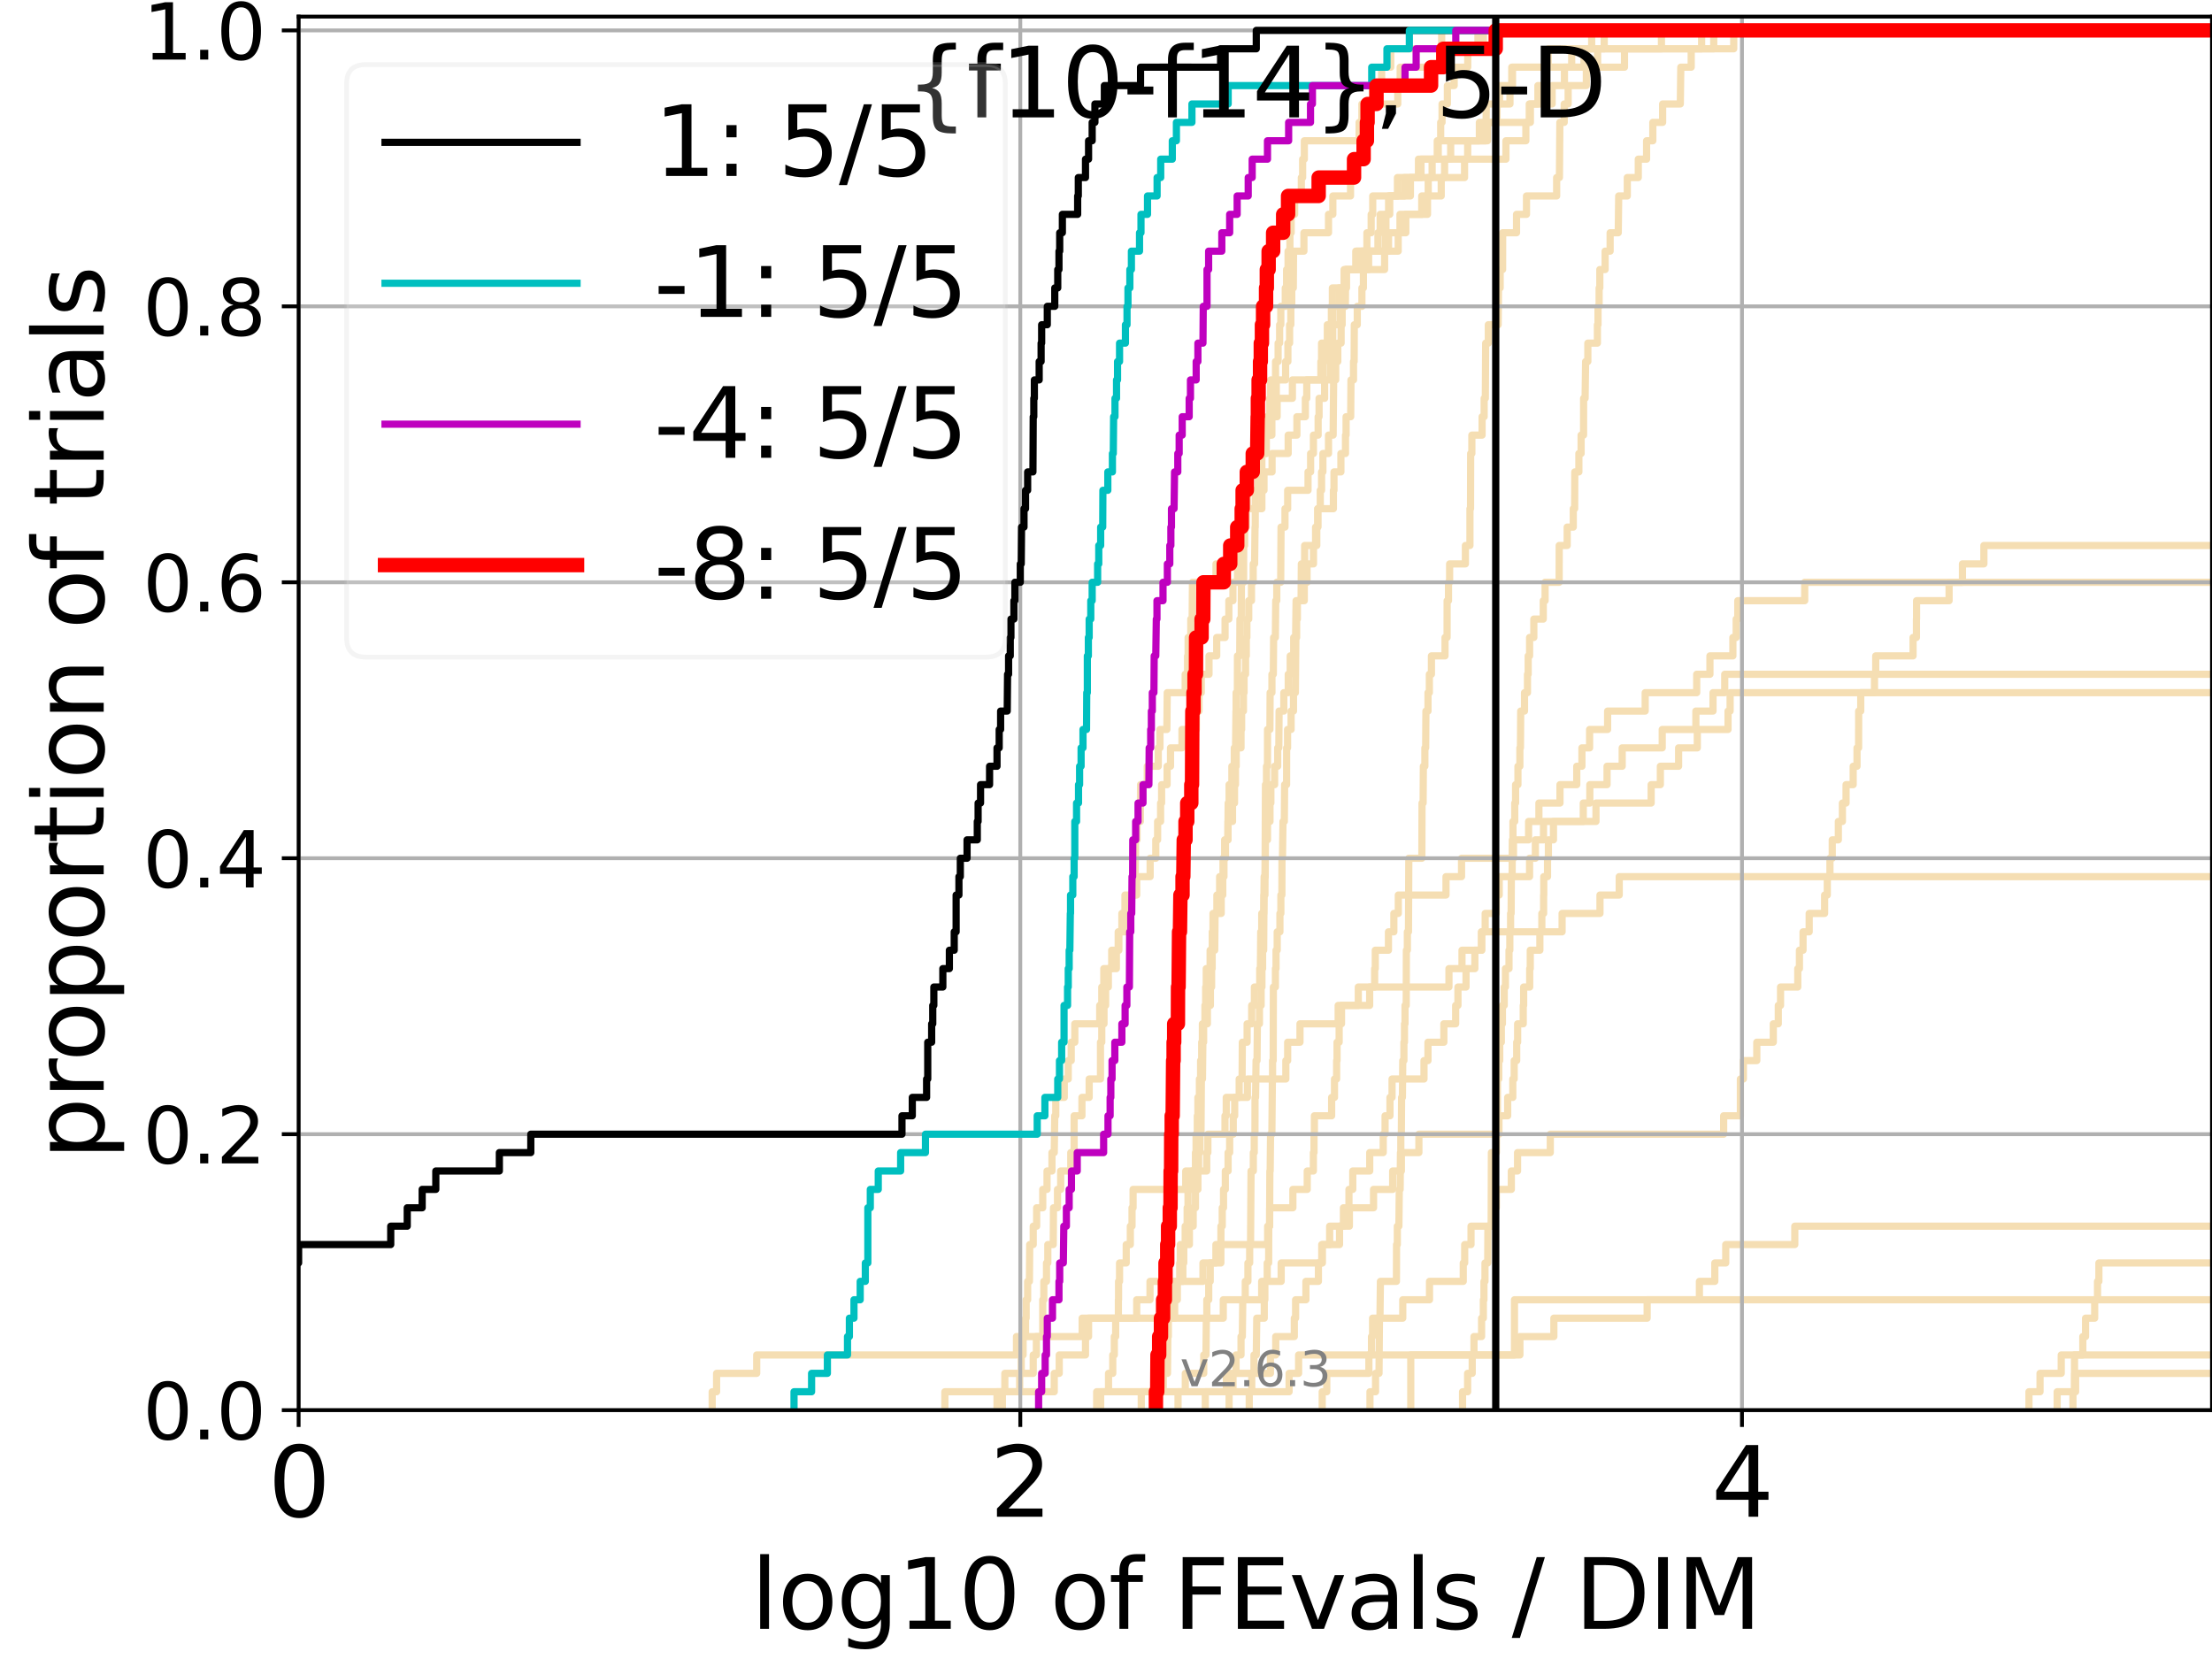 <?xml version="1.0" encoding="utf-8" standalone="no"?>
<!DOCTYPE svg PUBLIC "-//W3C//DTD SVG 1.1//EN"
  "http://www.w3.org/Graphics/SVG/1.1/DTD/svg11.dtd">
<svg xmlns:xlink="http://www.w3.org/1999/xlink" width="460.8pt" height="345.6pt" viewBox="0 0 460.8 345.6" xmlns="http://www.w3.org/2000/svg" version="1.1">
 <defs>
  <style type="text/css">*{stroke-linejoin: round; stroke-linecap: butt}</style>
 </defs>
 <g id="figure_1">
  <g id="patch_1">
   <path d="M 0 345.6 
L 460.8 345.6 
L 460.8 0 
L 0 0 
z
" style="fill: #ffffff"/>
  </g>
  <g id="axes_1">
   <g id="patch_2">
    <path d="M 62.208 293.76 
L 460.8 293.76 
L 460.8 3.456 
L 62.208 3.456 
z
" style="fill: #ffffff"/>
   </g>
   <g id="line2d_1">
    <path d="M 228.456 293.76 
L 228.456 289.928 
L 230.927 289.928 
L 230.927 286.095 
L 231.807 286.095 
L 231.807 282.263 
L 232.131 282.263 
L 232.131 278.43 
L 232.417 278.43 
L 232.417 274.598 
L 232.98 274.598 
L 232.98 270.766 
L 233.015 270.766 
L 233.015 266.933 
L 233.224 266.933 
L 233.224 263.101 
L 234.615 263.101 
L 234.615 259.268 
L 235.467 259.268 
L 235.467 255.436 
L 235.821 255.436 
L 235.821 251.604 
L 236.044 251.604 
L 236.044 247.771 
L 247.01 247.771 
L 247.01 243.939 
L 251.384 243.939 
L 251.384 240.106 
L 251.621 240.106 
L 251.621 236.274 
L 255.187 236.274 
L 255.187 232.442 
L 255.451 232.442 
L 255.451 228.609 
L 259.858 228.609 
L 259.858 224.777 
L 267.864 224.777 
L 267.864 220.944 
L 268.246 220.944 
L 268.246 217.112 
L 270.81 217.112 
L 270.81 213.28 
L 278.765 213.28 
L 278.765 209.447 
L 285.325 209.447 
L 285.325 205.615 
L 301.845 205.615 
L 301.845 201.782 
L 304.558 201.782 
L 304.558 197.95 
L 308.69 197.95 
L 308.69 194.118 
L 325.412 194.118 
L 325.412 190.285 
L 333.304 190.285 
L 333.304 186.453 
L 337.316 186.453 
L 337.316 182.621 
L 337.316 182.621 
L 337.316 182.621 
L 460.8 182.621 
" clip-path="url(#p60f883f485)" style="fill: none; stroke: #f5deb3; stroke-width: 1.5; stroke-linecap: square"/>
   </g>
   <g id="line2d_2"/>
   <g id="line2d_3">
    <path d="M 148.361 293.76 
L 148.361 289.928 
L 149.281 289.928 
L 149.281 286.095 
L 157.636 286.095 
L 157.636 282.263 
L 211.753 282.263 
L 211.753 278.43 
L 225.433 278.43 
L 225.433 274.598 
L 254.831 274.598 
L 254.831 270.766 
L 262.83 270.766 
L 262.83 266.933 
L 266.891 266.933 
L 266.891 263.101 
L 275.478 263.101 
L 275.478 259.268 
L 276.991 259.268 
L 276.991 255.436 
L 281.101 255.436 
L 281.101 251.604 
L 286.137 251.604 
L 286.137 247.771 
L 290.119 247.771 
L 290.119 243.939 
L 291.935 243.939 
L 291.935 240.106 
L 295.58 240.106 
L 295.58 236.274 
L 312.258 236.274 
L 312.258 232.442 
L 314.078 232.442 
L 314.078 228.609 
L 315.144 228.609 
L 315.144 224.777 
L 315.433 224.777 
L 315.433 220.944 
L 315.954 220.944 
L 315.954 217.112 
L 316.151 217.112 
L 316.151 213.28 
L 317.318 213.28 
L 317.318 209.447 
L 317.405 209.447 
L 317.405 205.615 
L 318.664 205.615 
L 318.664 201.782 
L 318.78 201.782 
L 318.78 197.95 
L 320.782 197.95 
L 320.782 194.118 
L 321.195 194.118 
L 321.195 190.285 
L 321.565 190.285 
L 321.565 186.453 
L 321.597 186.453 
L 321.597 182.621 
L 322.379 182.621 
L 322.379 178.788 
L 322.559 178.788 
L 322.559 174.956 
L 323.615 174.956 
L 323.615 171.123 
L 329.824 171.123 
L 329.824 167.291 
L 331.19 167.291 
L 331.19 163.459 
L 334.777 163.459 
L 334.777 159.626 
L 337.933 159.626 
L 337.933 155.794 
L 346.27 155.794 
L 346.27 151.961 
L 353.283 151.961 
L 353.283 148.129 
L 356.852 148.129 
L 356.852 144.297 
L 359.293 144.297 
L 359.293 140.464 
L 359.293 140.464 
L 359.293 140.464 
L 460.8 140.464 
" clip-path="url(#p60f883f485)" style="fill: none; stroke: #f5deb3; stroke-width: 1.5; stroke-linecap: square"/>
   </g>
   <g id="line2d_4">
    <path d="M 237.747 293.76 
L 237.747 289.928 
L 242.328 289.928 
L 242.328 286.095 
L 243.208 286.095 
L 243.284 278.43 
L 243.386 278.43 
L 243.386 274.598 
L 244.704 274.598 
L 244.704 270.766 
L 245.26 270.766 
L 245.26 266.933 
L 246.414 266.933 
L 246.414 263.101 
L 246.599 263.101 
L 246.599 259.268 
L 247.774 259.268 
L 247.774 255.436 
L 248.563 255.436 
L 248.563 251.604 
L 249.036 251.604 
L 249.036 247.771 
L 249.544 247.771 
L 249.544 243.939 
L 249.691 243.939 
L 249.691 240.106 
L 249.983 240.106 
L 249.983 236.274 
L 250.19 236.274 
L 250.272 224.777 
L 250.497 224.777 
L 250.579 217.112 
L 250.741 217.112 
L 250.741 213.28 
L 251.522 213.28 
L 251.522 209.447 
L 252.149 209.447 
L 252.149 205.615 
L 252.401 205.615 
L 252.401 201.782 
L 252.516 201.782 
L 252.516 197.95 
L 253.049 197.95 
L 253.125 190.285 
L 254.399 190.285 
L 254.399 186.453 
L 254.724 186.453 
L 254.724 182.621 
L 254.974 182.621 
L 254.974 178.788 
L 255.293 178.788 
L 255.293 174.956 
L 255.783 174.956 
L 255.852 167.291 
L 256.042 167.291 
L 256.042 163.459 
L 256.622 163.459 
L 256.622 159.626 
L 257.126 159.626 
L 257.126 155.794 
L 257.392 155.794 
L 257.474 148.129 
L 257.507 148.129 
L 257.507 144.297 
L 257.77 144.297 
L 257.786 136.632 
L 258.256 136.632 
L 258.305 128.967 
L 258.577 128.967 
L 258.609 121.302 
L 259.067 121.302 
L 259.083 113.637 
L 259.271 113.637 
L 259.302 105.973 
L 259.843 105.973 
L 259.843 102.14 
L 260.057 102.14 
L 260.057 98.308 
L 261.778 98.308 
L 261.778 94.475 
L 263.795 94.475 
L 263.795 90.643 
L 264.956 90.643 
L 264.956 86.811 
L 266.052 86.811 
L 266.052 82.978 
L 269.227 82.978 
L 269.227 79.146 
L 275.668 79.146 
L 275.668 75.313 
L 275.941 75.313 
L 275.941 71.481 
L 276.982 71.481 
L 276.982 67.649 
L 277.352 67.649 
L 277.352 63.816 
L 277.557 63.816 
L 277.557 59.984 
L 280.003 59.984 
L 280.003 56.151 
L 282.647 56.151 
L 282.647 52.319 
L 289.258 52.319 
L 289.258 48.487 
L 292.863 48.487 
L 292.863 44.654 
L 297.372 44.654 
L 297.372 40.822 
L 297.522 40.822 
L 297.522 36.989 
L 300.934 36.989 
L 300.934 33.157 
L 305.745 33.157 
L 305.745 29.325 
L 308.181 29.325 
L 308.181 25.492 
L 318.573 25.492 
L 318.573 21.66 
L 323.34 21.66 
L 323.34 17.827 
L 325.9 17.827 
L 325.9 13.995 
L 327.412 13.995 
L 327.412 10.163 
L 334.189 10.163 
L 334.189 6.33 
L 334.189 6.33 
L 460.8 6.33 
L 460.8 6.33 
" clip-path="url(#p60f883f485)" style="fill: none; stroke: #f5deb3; stroke-width: 1.5; stroke-linecap: square"/>
   </g>
   <g id="line2d_5"/>
   <g id="line2d_6"/>
   <g id="line2d_7">
    <path d="M 260.239 293.76 
L 260.239 289.928 
L 260.765 289.928 
L 260.765 286.095 
L 261.224 286.095 
L 261.224 282.263 
L 261.706 282.263 
L 261.807 274.598 
L 263.371 274.598 
L 263.371 270.766 
L 263.495 270.766 
L 263.495 266.933 
L 263.985 266.933 
L 263.985 263.101 
L 264.281 263.101 
L 264.307 255.436 
L 264.481 255.436 
L 264.534 243.939 
L 264.6 243.939 
L 264.68 236.274 
L 264.956 236.274 
L 265.061 224.777 
L 265.1 224.777 
L 265.1 220.944 
L 265.23 220.944 
L 265.269 205.615 
L 265.695 205.615 
L 265.695 201.782 
L 265.823 201.782 
L 265.823 197.95 
L 266.065 197.95 
L 266.065 194.118 
L 266.63 194.118 
L 266.63 190.285 
L 266.829 190.285 
L 266.829 186.453 
L 267.039 186.453 
L 267.063 178.788 
L 267.161 178.788 
L 267.271 171.123 
L 267.551 171.123 
L 267.612 163.459 
L 268.02 163.459 
L 268.032 155.794 
L 268.222 155.794 
L 268.222 151.961 
L 268.961 151.961 
L 268.961 148.129 
L 269.456 148.129 
L 269.456 144.297 
L 269.853 144.297 
L 269.955 132.799 
L 270.112 132.799 
L 270.112 128.967 
L 270.268 128.967 
L 270.268 125.135 
L 271.039 125.135 
L 271.093 117.47 
L 271.781 117.47 
L 271.781 113.637 
L 274.308 113.637 
L 274.308 109.805 
L 274.524 109.805 
L 274.524 105.973 
L 277.771 105.973 
L 277.771 102.14 
L 277.894 102.14 
L 277.894 98.308 
L 279.335 98.308 
L 279.335 94.475 
L 280.292 94.475 
L 280.292 90.643 
L 280.414 90.643 
L 280.414 86.811 
L 281.372 86.811 
L 281.435 79.146 
L 281.961 79.146 
L 281.961 75.313 
L 282.093 75.313 
L 282.124 67.649 
L 282.746 67.649 
L 282.746 63.816 
L 283.712 63.816 
L 283.712 59.984 
L 284.021 59.984 
L 284.021 56.151 
L 285.107 56.151 
L 285.107 52.319 
L 287.049 52.319 
L 287.049 48.487 
L 287.519 48.487 
L 287.519 44.654 
L 289.271 44.654 
L 289.271 40.822 
L 291.116 40.822 
L 291.116 36.989 
L 296.023 36.989 
L 296.023 33.157 
L 302.203 33.157 
L 302.203 29.325 
L 309.883 29.325 
L 309.883 25.492 
L 311.846 25.492 
L 311.846 21.66 
L 314.555 21.66 
L 314.555 17.827 
L 315.082 17.827 
L 315.082 13.995 
L 322.512 13.995 
L 322.512 10.163 
L 357.003 10.163 
L 357.003 6.33 
L 357.003 6.33 
L 460.8 6.33 
L 460.8 6.33 
" clip-path="url(#p60f883f485)" style="fill: none; stroke: #f5deb3; stroke-width: 1.5; stroke-linecap: square"/>
   </g>
   <g id="line2d_8">
    <path d="M 431.834 293.76 
L 431.834 289.928 
L 432.388 289.928 
L 432.388 286.095 
L 432.388 286.095 
L 432.388 286.095 
L 460.8 286.095 
" clip-path="url(#p60f883f485)" style="fill: none; stroke: #f5deb3; stroke-width: 1.5; stroke-linecap: square"/>
   </g>
   <g id="line2d_9">
    <path d="M 256.042 293.76 
L 256.042 289.928 
L 256.859 289.928 
L 256.859 286.095 
L 257.491 286.095 
L 257.491 282.263 
L 258.529 282.263 
L 258.529 278.43 
L 258.799 278.43 
L 258.894 270.766 
L 259.411 270.766 
L 259.411 266.933 
L 259.965 266.933 
L 259.965 263.101 
L 260.33 263.101 
L 260.33 259.268 
L 260.511 259.268 
L 260.616 243.939 
L 261.091 243.939 
L 261.091 240.106 
L 261.283 240.106 
L 261.283 236.274 
L 261.429 236.274 
L 261.444 228.609 
L 261.56 228.609 
L 261.662 220.944 
L 261.864 220.944 
L 261.936 213.28 
L 262.365 213.28 
L 262.365 209.447 
L 262.718 209.447 
L 262.718 205.615 
L 262.886 205.615 
L 262.886 201.782 
L 263.025 201.782 
L 263.025 197.95 
L 263.247 197.95 
L 263.316 186.453 
L 263.509 186.453 
L 263.618 163.459 
L 263.836 163.459 
L 263.836 159.626 
L 264.039 159.626 
L 264.052 151.961 
L 264.547 151.961 
L 264.587 144.297 
L 264.969 144.297 
L 264.969 140.464 
L 265.256 140.464 
L 265.321 132.799 
L 265.682 132.799 
L 265.759 125.135 
L 265.976 125.135 
L 265.976 121.302 
L 266.792 121.302 
L 266.866 109.805 
L 267.684 109.805 
L 267.684 105.973 
L 268.246 105.973 
L 268.246 102.14 
L 272.486 102.14 
L 272.486 98.308 
L 273.023 98.308 
L 273.023 94.475 
L 273.612 94.475 
L 273.612 90.643 
L 274.593 90.643 
L 274.593 86.811 
L 274.787 86.811 
L 274.787 82.978 
L 275.941 82.978 
L 275.941 79.146 
L 277.172 79.146 
L 277.172 75.313 
L 277.343 75.313 
L 277.343 71.481 
L 277.638 71.481 
L 277.638 67.649 
L 279.166 67.649 
L 279.166 63.816 
L 279.97 63.816 
L 279.97 59.984 
L 280.504 59.984 
L 280.504 56.151 
L 282.433 56.151 
L 282.433 52.319 
L 288.579 52.319 
L 288.579 48.487 
L 288.718 48.487 
L 288.718 44.654 
L 289.506 44.654 
L 289.506 40.822 
L 293.814 40.822 
L 293.814 36.989 
L 298.338 36.989 
L 298.338 33.157 
L 299.405 33.157 
L 299.405 29.325 
L 300.119 29.325 
L 300.119 25.492 
L 300.408 25.492 
L 300.408 21.66 
L 301.517 21.66 
L 301.517 17.827 
L 302.932 17.827 
L 302.932 13.995 
L 305.756 13.995 
L 305.756 10.163 
L 307.879 10.163 
L 307.879 6.33 
L 307.879 6.33 
L 460.8 6.33 
L 460.8 6.33 
" clip-path="url(#p60f883f485)" style="fill: none; stroke: #f5deb3; stroke-width: 1.5; stroke-linecap: square"/>
   </g>
   <g id="line2d_10">
    <path d="M 422.668 293.76 
L 422.668 289.928 
L 424.975 289.928 
L 424.975 286.095 
L 429.392 286.095 
L 429.392 282.263 
L 429.392 282.263 
L 429.392 282.263 
L 460.8 282.263 
" clip-path="url(#p60f883f485)" style="fill: none; stroke: #f5deb3; stroke-width: 1.5; stroke-linecap: square"/>
   </g>
   <g id="line2d_11">
    <path clip-path="url(#p60f883f485)" style="fill: none; stroke: #f5deb3; stroke-width: 1.5; stroke-linecap: square"/>
   </g>
   <g id="line2d_12">
    <path d="M 229.288 293.76 
L 229.288 289.928 
L 268.541 289.928 
L 268.541 286.095 
L 270.524 286.095 
L 270.524 282.263 
L 316.623 282.263 
L 316.623 278.43 
L 323.699 278.43 
L 323.699 274.598 
L 343.131 274.598 
L 343.131 270.766 
L 354.017 270.766 
L 354.017 266.933 
L 357.227 266.933 
L 357.227 263.101 
L 359.506 263.101 
L 359.506 259.268 
L 373.89 259.268 
L 373.89 255.436 
L 373.89 255.436 
L 373.89 255.436 
L 460.8 255.436 
" clip-path="url(#p60f883f485)" style="fill: none; stroke: #f5deb3; stroke-width: 1.5; stroke-linecap: square"/>
   </g>
   <g id="line2d_13"/>
   <g id="line2d_14">
    <path d="M 251.084 293.76 
L 251.084 289.928 
L 255.486 289.928 
L 255.486 286.095 
L 264.653 286.095 
L 264.653 282.263 
L 265.759 282.263 
L 265.759 278.43 
L 269.627 278.43 
L 269.627 274.598 
L 269.899 274.598 
L 269.899 270.766 
L 272.046 270.766 
L 272.046 266.933 
L 274.651 266.933 
L 274.651 263.101 
L 275.345 263.101 
L 275.345 259.268 
L 279.047 259.268 
L 279.047 255.436 
L 279.863 255.436 
L 279.863 251.604 
L 281.013 251.604 
L 281.013 247.771 
L 281.805 247.771 
L 281.805 243.939 
L 285.339 243.939 
L 285.339 240.106 
L 288.15 240.106 
L 288.15 236.274 
L 288.534 236.274 
L 288.534 232.442 
L 289.556 232.442 
L 289.556 228.609 
L 289.991 228.609 
L 289.991 224.777 
L 296.645 224.777 
L 296.645 220.944 
L 297.474 220.944 
L 297.474 217.112 
L 300.782 217.112 
L 300.782 213.28 
L 303.242 213.28 
L 303.242 209.447 
L 303.717 209.447 
L 303.717 205.615 
L 305.401 205.615 
L 305.401 201.782 
L 307.239 201.782 
L 307.239 197.95 
L 308.597 197.95 
L 308.597 194.118 
L 309.389 194.118 
L 309.389 190.285 
L 311.696 190.285 
L 311.696 186.453 
L 312.313 186.453 
L 312.313 182.621 
L 318.636 182.621 
L 318.636 178.788 
L 319.844 178.788 
L 319.844 174.956 
L 321.542 174.956 
L 321.542 171.123 
L 332.472 171.123 
L 332.472 167.291 
L 343.968 167.291 
L 343.968 163.459 
L 345.883 163.459 
L 345.883 159.626 
L 349.683 159.626 
L 349.683 155.794 
L 353.579 155.794 
L 353.579 151.961 
L 359.982 151.961 
L 359.982 148.129 
L 360.414 148.129 
L 360.414 144.297 
L 360.414 144.297 
L 360.414 144.297 
L 460.8 144.297 
" clip-path="url(#p60f883f485)" style="fill: none; stroke: #f5deb3; stroke-width: 1.5; stroke-linecap: square"/>
   </g>
   <g id="line2d_15"/>
   <g id="line2d_16"/>
   <g id="line2d_17">
    <path d="M 304.675 293.76 
L 304.675 289.928 
L 305.733 289.928 
L 305.733 286.095 
L 306.689 286.095 
L 306.689 282.263 
L 307.059 282.263 
L 307.059 278.43 
L 308.641 278.43 
L 308.641 274.598 
L 309.011 274.598 
L 309.011 270.766 
L 309.136 270.766 
L 309.136 266.933 
L 309.349 266.933 
L 309.349 263.101 
L 309.92 263.101 
L 309.959 255.436 
L 310.636 255.436 
L 310.684 240.106 
L 311.724 240.106 
L 311.758 232.442 
L 311.936 232.442 
L 311.952 224.777 
L 312.227 224.777 
L 312.227 220.944 
L 312.418 220.944 
L 312.418 217.112 
L 312.756 217.112 
L 312.756 213.28 
L 312.98 213.28 
L 312.98 209.447 
L 313.36 209.447 
L 313.36 205.615 
L 313.606 205.615 
L 313.606 201.782 
L 314.351 201.782 
L 314.351 197.95 
L 314.523 197.95 
L 314.523 194.118 
L 314.684 194.118 
L 314.684 190.285 
L 314.798 190.285 
L 314.841 182.621 
L 315.002 182.621 
L 315.048 174.956 
L 315.177 174.956 
L 315.177 171.123 
L 315.547 171.123 
L 315.547 167.291 
L 315.725 167.291 
L 315.725 163.459 
L 316.216 163.459 
L 316.216 159.626 
L 316.618 159.626 
L 316.618 155.794 
L 316.736 155.794 
L 316.792 148.129 
L 317.584 148.129 
L 317.584 144.297 
L 318.203 144.297 
L 318.203 140.464 
L 318.349 140.464 
L 318.349 136.632 
L 318.641 136.632 
L 318.641 132.799 
L 319.525 132.799 
L 319.525 128.967 
L 321.491 128.967 
L 321.491 125.135 
L 321.873 125.135 
L 321.873 121.302 
L 324.8 121.302 
L 324.812 113.637 
L 326.473 113.637 
L 326.473 109.805 
L 327.743 109.805 
L 327.743 105.973 
L 328.029 105.973 
L 328.057 98.308 
L 328.909 98.308 
L 328.909 94.475 
L 329.374 94.475 
L 329.374 90.643 
L 329.884 90.643 
L 329.895 82.978 
L 330.205 82.978 
L 330.312 75.313 
L 330.777 75.313 
L 330.777 71.481 
L 332.769 71.481 
L 332.769 67.649 
L 332.895 67.649 
L 332.895 63.816 
L 333.125 63.816 
L 333.125 59.984 
L 333.272 59.984 
L 333.272 56.151 
L 334.377 56.151 
L 334.377 52.319 
L 335.42 52.319 
L 335.42 48.487 
L 337.111 48.487 
L 337.205 40.822 
L 338.996 40.822 
L 338.996 36.989 
L 341.284 36.989 
L 341.284 33.157 
L 343.014 33.157 
L 343.014 29.325 
L 344.311 29.325 
L 344.311 25.492 
L 346.357 25.492 
L 346.357 21.66 
L 350.039 21.66 
L 350.141 13.995 
L 352.309 13.995 
L 352.309 10.163 
L 354.479 10.163 
L 354.479 6.33 
L 354.479 6.33 
L 460.8 6.33 
L 460.8 6.33 
" clip-path="url(#p60f883f485)" style="fill: none; stroke: #f5deb3; stroke-width: 1.5; stroke-linecap: square"/>
   </g>
   <g id="line2d_18">
    <path d="M 196.835 293.76 
L 196.835 289.928 
L 219.621 289.928 
L 219.621 286.095 
L 220.656 286.095 
L 220.656 282.263 
L 226.129 282.263 
L 226.129 278.43 
L 226.769 278.43 
L 226.769 274.598 
L 236.798 274.598 
L 236.798 270.766 
L 239.566 270.766 
L 239.566 266.933 
L 250.599 266.933 
L 250.599 263.101 
L 253.294 263.101 
L 253.294 259.268 
L 264.079 259.268 
L 264.079 255.436 
L 264.494 255.436 
L 264.494 251.604 
L 269.33 251.604 
L 269.33 247.771 
L 272.319 247.771 
L 272.319 243.939 
L 273.602 243.939 
L 273.602 240.106 
L 273.732 240.106 
L 273.732 236.274 
L 273.812 236.274 
L 273.812 232.442 
L 277.406 232.442 
L 277.406 228.609 
L 278 228.609 
L 278 224.777 
L 278.445 224.777 
L 278.445 220.944 
L 278.532 220.944 
L 278.532 217.112 
L 278.97 217.112 
L 278.97 213.28 
L 279.461 213.28 
L 279.461 209.447 
L 282.958 209.447 
L 282.958 205.615 
L 286.362 205.615 
L 286.362 201.782 
L 286.498 201.782 
L 286.498 197.95 
L 289.24 197.95 
L 289.24 194.118 
L 290.366 194.118 
L 290.366 190.285 
L 291.292 190.285 
L 291.292 186.453 
L 301.229 186.453 
L 301.229 182.621 
L 304.464 182.621 
L 304.464 178.788 
L 315.284 178.788 
L 315.284 174.956 
L 318.433 174.956 
L 318.433 171.123 
L 320.582 171.123 
L 320.582 167.291 
L 324.973 167.291 
L 324.973 163.459 
L 328.468 163.459 
L 328.468 159.626 
L 329.546 159.626 
L 329.546 155.794 
L 331.145 155.794 
L 331.145 151.961 
L 334.897 151.961 
L 334.897 148.129 
L 342.723 148.129 
L 342.723 144.297 
L 353.454 144.297 
L 353.454 140.464 
L 356.211 140.464 
L 356.211 136.632 
L 360.992 136.632 
L 360.992 132.799 
L 361.679 132.799 
L 361.679 128.967 
L 362.014 128.967 
L 362.014 125.135 
L 375.956 125.135 
L 375.956 121.302 
L 375.956 121.302 
L 375.956 121.302 
L 460.8 121.302 
" clip-path="url(#p60f883f485)" style="fill: none; stroke: #f5deb3; stroke-width: 1.5; stroke-linecap: square"/>
   </g>
   <g id="line2d_19">
    <path clip-path="url(#p60f883f485)" style="fill: none; stroke: #f5deb3; stroke-width: 1.5; stroke-linecap: square"/>
   </g>
   <g id="line2d_20">
    <path d="M 208.815 293.76 
L 208.815 289.928 
L 212.415 289.928 
L 212.415 286.095 
L 215.239 286.095 
L 215.239 282.263 
L 215.894 282.263 
L 215.894 278.43 
L 217.222 278.43 
L 217.222 270.766 
L 217.448 270.766 
L 217.448 266.933 
L 218.005 266.933 
L 218.005 263.101 
L 218.28 263.101 
L 218.28 259.268 
L 219.41 259.268 
L 219.463 251.604 
L 220.298 251.604 
L 220.298 247.771 
L 220.96 247.771 
L 220.96 243.939 
L 223.061 243.939 
L 223.061 240.106 
L 223.763 240.106 
L 223.763 232.442 
L 225.389 232.442 
L 225.389 228.609 
L 226.895 228.609 
L 226.895 224.777 
L 229.248 224.777 
L 229.248 217.112 
L 229.521 217.112 
L 229.521 213.28 
L 229.984 213.28 
L 229.984 209.447 
L 230.326 209.447 
L 230.326 205.615 
L 230.89 205.615 
L 230.89 201.782 
L 232.559 201.782 
L 232.559 197.95 
L 233.085 197.95 
L 233.085 194.118 
L 233.705 194.118 
L 233.705 190.285 
L 234.348 190.285 
L 234.348 186.453 
L 236.423 186.453 
L 236.517 178.788 
L 236.549 178.788 
L 236.549 174.956 
L 236.86 174.956 
L 236.86 171.123 
L 237.566 171.123 
L 237.596 163.459 
L 238.99 163.459 
L 238.99 159.626 
L 241.289 159.626 
L 241.289 155.794 
L 241.639 155.794 
L 241.639 151.961 
L 243.08 151.961 
L 243.157 144.297 
L 246.896 144.297 
L 246.896 140.464 
L 247.394 140.464 
L 247.394 136.632 
L 247.506 136.632 
L 247.506 132.799 
L 248.061 132.799 
L 248.061 128.967 
L 248.346 128.967 
L 248.411 121.302 
L 253.312 121.302 
L 253.312 117.47 
L 257.342 117.47 
L 257.342 113.637 
L 257.851 113.637 
L 257.851 109.805 
L 259.628 109.805 
L 259.628 105.973 
L 262.872 105.973 
L 262.872 102.14 
L 263.316 102.14 
L 263.316 98.308 
L 264.996 98.308 
L 264.996 94.475 
L 268.353 94.475 
L 268.353 90.643 
L 270.168 90.643 
L 270.168 86.811 
L 271.93 86.811 
L 271.93 82.978 
L 272.225 82.978 
L 272.225 79.146 
L 275.163 79.146 
L 275.163 75.313 
L 275.307 75.313 
L 275.307 71.481 
L 276.507 71.481 
L 276.507 67.649 
L 277.655 67.649 
L 277.655 63.816 
L 278.91 63.816 
L 278.91 59.984 
L 280.324 59.984 
L 280.324 56.151 
L 288.438 56.151 
L 288.438 52.319 
L 291.269 52.319 
L 291.269 48.487 
L 291.641 48.487 
L 291.641 44.654 
L 296.175 44.654 
L 296.175 40.822 
L 300.235 40.822 
L 300.235 36.989 
L 305.095 36.989 
L 305.095 33.157 
L 313.712 33.157 
L 313.712 29.325 
L 317.865 29.325 
L 317.865 25.492 
L 318.808 25.492 
L 318.808 21.66 
L 320.374 21.66 
L 320.374 17.827 
L 322.191 17.827 
L 322.191 13.995 
L 338.411 13.995 
L 338.411 10.163 
L 361.171 10.163 
L 361.171 6.33 
L 361.171 6.33 
L 460.8 6.33 
L 460.8 6.33 
" clip-path="url(#p60f883f485)" style="fill: none; stroke: #f5deb3; stroke-width: 1.5; stroke-linecap: square"/>
   </g>
   <g id="line2d_21"/>
   <g id="line2d_22">
    <path d="M 207.698 293.76 
L 207.698 289.928 
L 209.324 289.928 
L 209.324 286.095 
L 212.741 286.095 
L 212.741 282.263 
L 213.129 282.263 
L 213.129 278.43 
L 213.638 278.43 
L 213.638 274.598 
L 213.764 274.598 
L 213.764 270.766 
L 214.077 270.766 
L 214.077 266.933 
L 214.448 266.933 
L 214.51 259.268 
L 215.239 259.268 
L 215.239 255.436 
L 215.953 255.436 
L 215.953 251.604 
L 217.222 251.604 
L 217.222 247.771 
L 218.115 247.771 
L 218.115 243.939 
L 219.145 243.939 
L 219.145 240.106 
L 219.621 240.106 
L 219.726 232.442 
L 219.935 232.442 
L 219.935 228.609 
L 221.708 228.609 
L 221.708 224.777 
L 222.536 224.777 
L 222.536 220.944 
L 223.155 220.944 
L 223.155 217.112 
L 223.901 217.112 
L 223.901 213.28 
L 229.091 213.28 
L 229.091 209.447 
L 229.521 209.447 
L 229.521 205.615 
L 229.946 205.615 
L 229.946 201.782 
L 231.589 201.782 
L 231.589 197.95 
L 232.945 197.95 
L 232.945 194.118 
L 234.648 194.118 
L 234.648 190.285 
L 235.434 190.285 
L 235.434 186.453 
L 236.798 186.453 
L 236.798 182.621 
L 239.595 182.621 
L 239.595 178.788 
L 240.771 178.788 
L 240.771 174.956 
L 241.153 174.956 
L 241.153 171.123 
L 241.773 171.123 
L 241.773 167.291 
L 241.985 167.291 
L 241.985 163.459 
L 243.131 163.459 
L 243.131 159.626 
L 243.84 159.626 
L 243.84 155.794 
L 246.228 155.794 
L 246.228 151.961 
L 249.228 151.961 
L 249.228 148.129 
L 249.775 148.129 
L 249.775 144.297 
L 250.251 144.297 
L 250.251 140.464 
L 251.857 140.464 
L 251.857 136.632 
L 253.462 136.632 
L 253.462 132.799 
L 255.204 132.799 
L 255.204 128.967 
L 255.99 128.967 
L 255.99 125.135 
L 256.842 125.135 
L 256.842 121.302 
L 257.786 121.302 
L 257.851 113.637 
L 257.9 113.637 
L 257.9 109.805 
L 258.64 109.805 
L 258.64 105.973 
L 259.161 105.973 
L 259.161 102.14 
L 259.782 102.14 
L 259.782 98.308 
L 262.535 98.308 
L 262.549 90.643 
L 264.534 90.643 
L 264.534 86.811 
L 265.502 86.811 
L 265.502 82.978 
L 265.874 82.978 
L 265.874 79.146 
L 267.816 79.146 
L 267.816 75.313 
L 268.293 75.313 
L 268.293 71.481 
L 268.647 71.481 
L 268.647 67.649 
L 268.903 67.649 
L 268.903 63.816 
L 269.1 63.816 
L 269.1 59.984 
L 269.422 59.984 
L 269.468 52.319 
L 271.632 52.319 
L 271.632 48.487 
L 276.754 48.487 
L 276.754 44.654 
L 277.655 44.654 
L 277.655 40.822 
L 281.34 40.822 
L 281.34 36.989 
L 281.656 36.989 
L 281.656 33.157 
L 283.837 33.157 
L 283.837 29.325 
L 284.399 29.325 
L 284.399 25.492 
L 285.367 25.492 
L 285.367 21.66 
L 291.181 21.66 
L 291.181 17.827 
L 291.682 17.827 
L 291.682 13.995 
L 301.769 13.995 
L 301.769 10.163 
L 309.031 10.163 
L 309.031 6.33 
L 309.031 6.33 
L 460.8 6.33 
L 460.8 6.33 
" clip-path="url(#p60f883f485)" style="fill: none; stroke: #f5deb3; stroke-width: 1.5; stroke-linecap: square"/>
   </g>
   <g id="line2d_23">
    <path d="M 428.544 293.76 
L 428.544 289.928 
L 432.131 289.928 
L 432.131 286.095 
L 432.16 286.095 
L 432.16 282.263 
L 433.887 282.263 
L 433.887 278.43 
L 434.462 278.43 
L 434.462 274.598 
L 436.359 274.598 
L 436.359 270.766 
L 436.952 270.766 
L 436.952 266.933 
L 437.238 266.933 
L 437.238 263.101 
L 437.238 263.101 
L 437.238 263.101 
L 460.8 263.101 
" clip-path="url(#p60f883f485)" style="fill: none; stroke: #f5deb3; stroke-width: 1.5; stroke-linecap: square"/>
   </g>
   <g id="line2d_24">
    <path d="M 245.404 293.76 
L 245.404 289.928 
L 246.919 289.928 
L 246.919 286.095 
L 250.762 286.095 
L 250.762 282.263 
L 251.224 282.263 
L 251.304 274.598 
L 251.403 274.598 
L 251.403 270.766 
L 251.798 270.766 
L 251.798 266.933 
L 252.111 266.933 
L 252.111 263.101 
L 254.327 263.101 
L 254.345 255.436 
L 254.616 255.436 
L 254.616 251.604 
L 254.885 251.604 
L 254.885 247.771 
L 255.257 247.771 
L 255.257 243.939 
L 255.835 243.939 
L 255.835 240.106 
L 256.162 240.106 
L 256.162 236.274 
L 256.909 236.274 
L 256.909 232.442 
L 257.209 232.442 
L 257.209 228.609 
L 258.143 228.609 
L 258.143 224.777 
L 258.752 224.777 
L 258.799 217.112 
L 259.797 217.112 
L 259.797 213.28 
L 260.75 213.28 
L 260.75 209.447 
L 261.312 209.447 
L 261.312 205.615 
L 262.422 205.615 
L 262.422 201.782 
L 262.563 201.782 
L 262.634 194.118 
L 262.844 194.118 
L 262.844 190.285 
L 263.261 190.285 
L 263.344 182.621 
L 263.563 182.621 
L 263.618 174.956 
L 264.039 174.956 
L 264.039 171.123 
L 264.561 171.123 
L 264.561 167.291 
L 264.746 167.291 
L 264.746 163.459 
L 265.528 163.459 
L 265.528 159.626 
L 266.166 159.626 
L 266.166 155.794 
L 266.405 155.794 
L 266.455 148.129 
L 267.442 148.129 
L 267.442 144.297 
L 268.364 144.297 
L 268.364 140.464 
L 268.775 140.464 
L 268.775 136.632 
L 269.502 136.632 
L 269.502 132.799 
L 269.899 132.799 
L 270 125.135 
L 271.707 125.135 
L 271.707 121.302 
L 272.278 121.302 
L 272.278 117.47 
L 273.622 117.47 
L 273.622 113.637 
L 274.061 113.637 
L 274.061 109.805 
L 274.515 109.805 
L 274.515 105.973 
L 275.039 105.973 
L 275.039 102.14 
L 275.307 102.14 
L 275.307 98.308 
L 275.583 98.308 
L 275.583 94.475 
L 276.754 94.475 
L 276.754 90.643 
L 277.717 90.643 
L 277.824 79.146 
L 278.254 79.146 
L 278.254 75.313 
L 278.687 75.313 
L 278.687 71.481 
L 279.377 71.481 
L 279.377 67.649 
L 279.596 67.649 
L 279.596 63.816 
L 280.259 63.816 
L 280.341 56.151 
L 283.675 56.151 
L 283.675 52.319 
L 284.751 52.319 
L 284.751 48.487 
L 285.64 48.487 
L 285.64 44.654 
L 285.965 44.654 
L 285.965 40.822 
L 292.544 40.822 
L 292.544 36.989 
L 295.492 36.989 
L 295.492 33.157 
L 299.615 33.157 
L 299.615 29.325 
L 309.52 29.325 
L 309.631 21.66 
L 312.387 21.66 
L 312.387 17.827 
L 314.932 17.827 
L 314.932 13.995 
L 329.97 13.995 
L 329.97 10.163 
L 331.574 10.163 
L 331.574 6.33 
L 331.574 6.33 
L 460.8 6.33 
L 460.8 6.33 
" clip-path="url(#p60f883f485)" style="fill: none; stroke: #f5deb3; stroke-width: 1.5; stroke-linecap: square"/>
   </g>
   <g id="line2d_25"/>
   <g id="line2d_26">
    <path d="M 285.388 293.76 
L 285.388 289.928 
L 286.552 289.928 
L 286.552 286.095 
L 287.275 286.095 
L 287.367 274.598 
L 287.473 274.598 
L 287.565 266.933 
L 290.904 266.933 
L 290.927 259.268 
L 291.087 259.268 
L 291.087 255.436 
L 291.415 255.436 
L 291.496 247.771 
L 291.676 247.771 
L 291.74 240.106 
L 291.815 240.106 
L 291.815 236.274 
L 291.93 236.274 
L 291.976 228.609 
L 292.147 228.609 
L 292.221 220.944 
L 292.459 220.944 
L 292.459 217.112 
L 292.577 217.112 
L 292.577 213.28 
L 292.69 213.28 
L 292.69 209.447 
L 292.941 209.447 
L 292.974 197.95 
L 293.179 197.95 
L 293.179 194.118 
L 293.41 194.118 
L 293.482 178.788 
L 296.2 178.788 
L 296.235 167.291 
L 296.461 167.291 
L 296.51 159.626 
L 296.828 159.626 
L 296.828 155.794 
L 296.996 155.794 
L 297.045 148.129 
L 297.478 148.129 
L 297.478 144.297 
L 297.763 144.297 
L 297.763 140.464 
L 298.192 140.464 
L 298.192 136.632 
L 301.026 136.632 
L 301.026 132.799 
L 301.453 132.799 
L 301.461 125.135 
L 301.747 125.135 
L 301.747 121.302 
L 301.984 121.302 
L 301.984 117.47 
L 305.271 117.47 
L 305.271 113.637 
L 306.215 113.637 
L 306.218 105.973 
L 306.34 105.973 
L 306.366 94.475 
L 306.616 94.475 
L 306.616 90.643 
L 308.748 90.643 
L 308.748 86.811 
L 309.177 86.811 
L 309.177 82.978 
L 309.423 82.978 
L 309.493 71.481 
L 310.045 71.481 
L 310.045 67.649 
L 312.094 67.649 
L 312.172 59.984 
L 312.509 59.984 
L 312.509 56.151 
L 313.022 56.151 
L 313.034 48.487 
L 315.921 48.487 
L 315.921 44.654 
L 317.997 44.654 
L 317.997 40.822 
L 324.278 40.822 
L 324.278 36.989 
L 324.858 36.989 
L 324.948 25.492 
L 325.854 25.492 
L 325.854 21.66 
L 326.674 21.66 
L 326.674 17.827 
L 330.463 17.827 
L 330.463 13.995 
L 332.811 13.995 
L 332.811 10.163 
L 346.111 10.163 
L 346.111 6.33 
L 346.111 6.33 
L 460.8 6.33 
L 460.8 6.33 
" clip-path="url(#p60f883f485)" style="fill: none; stroke: #f5deb3; stroke-width: 1.5; stroke-linecap: square"/>
   </g>
   <g id="line2d_27">
    <path d="M 275.44 293.76 
L 275.44 289.928 
L 276.387 289.928 
L 276.387 286.095 
L 285.163 286.095 
L 285.163 282.263 
L 285.709 282.263 
L 285.709 278.43 
L 285.937 278.43 
L 285.937 274.598 
L 292.221 274.598 
L 292.221 270.766 
L 297.792 270.766 
L 297.792 266.933 
L 304.822 266.933 
L 304.822 263.101 
L 305.122 263.101 
L 305.122 259.268 
L 306.44 259.268 
L 306.44 255.436 
L 311.028 255.436 
L 311.028 251.604 
L 311.721 251.604 
L 311.721 247.771 
L 314.838 247.771 
L 314.838 243.939 
L 316.137 243.939 
L 316.137 240.106 
L 322.954 240.106 
L 322.954 236.274 
L 359.068 236.274 
L 359.068 232.442 
L 362.554 232.442 
L 362.554 228.609 
L 362.554 228.609 
L 362.554 224.777 
L 363.176 224.777 
L 363.176 220.944 
L 365.973 220.944 
L 365.973 217.112 
L 369.412 217.112 
L 369.412 213.28 
L 370.45 213.28 
L 370.45 209.447 
L 370.918 209.447 
L 370.918 205.615 
L 374.508 205.615 
L 374.508 201.782 
L 374.854 201.782 
L 374.854 197.95 
L 375.606 197.95 
L 375.606 194.118 
L 376.887 194.118 
L 376.887 190.285 
L 380.101 190.285 
L 380.101 186.453 
L 380.66 186.453 
L 380.66 182.621 
L 381.208 182.621 
L 381.208 178.788 
L 381.691 178.788 
L 381.691 174.956 
L 382.962 174.956 
L 382.962 171.123 
L 383.808 171.123 
L 383.808 167.291 
L 384.568 167.291 
L 384.568 163.459 
L 386.05 163.459 
L 386.05 159.626 
L 386.853 159.626 
L 386.853 155.794 
L 387.182 155.794 
L 387.182 151.961 
L 387.195 151.961 
L 387.195 148.129 
L 387.627 148.129 
L 387.627 144.297 
L 390.493 144.297 
L 390.493 140.464 
L 390.749 140.464 
L 390.749 136.632 
L 398.527 136.632 
L 398.527 132.799 
L 399.227 132.799 
L 399.227 128.967 
L 399.254 128.967 
L 399.254 125.135 
L 406.031 125.135 
L 406.031 121.302 
L 408.813 121.302 
L 408.813 117.47 
L 413.281 117.47 
L 413.281 113.637 
L 413.281 113.637 
L 413.281 113.637 
L 460.8 113.637 
" clip-path="url(#p60f883f485)" style="fill: none; stroke: #f5deb3; stroke-width: 1.5; stroke-linecap: square"/>
   </g>
   <g id="line2d_28">
    <path d="M 240.188 293.76 
L 240.188 289.928 
L 240.522 289.928 
L 240.522 286.095 
L 241.37 286.095 
L 241.37 282.263 
L 242.771 282.263 
L 242.771 278.43 
L 243.003 278.43 
L 243.003 274.598 
L 243.335 274.598 
L 243.335 270.766 
L 244.46 270.766 
L 244.46 266.933 
L 245.76 266.933 
L 245.76 263.101 
L 245.878 263.101 
L 245.878 259.268 
L 246.896 259.268 
L 246.896 255.436 
L 247.304 255.436 
L 247.304 251.604 
L 247.484 251.604 
L 247.484 247.771 
L 248.302 247.771 
L 248.302 243.939 
L 249.036 243.939 
L 249.036 240.106 
L 249.164 240.106 
L 249.164 236.274 
L 249.418 236.274 
L 249.418 232.442 
L 249.544 232.442 
L 249.544 228.609 
L 249.858 228.609 
L 249.858 224.777 
L 250.107 224.777 
L 250.107 220.944 
L 250.334 220.944 
L 250.334 217.112 
L 250.477 217.112 
L 250.477 213.28 
L 251.004 213.28 
L 251.004 209.447 
L 251.164 209.447 
L 251.164 205.615 
L 251.284 205.615 
L 251.284 201.782 
L 252.091 201.782 
L 252.091 197.95 
L 252.535 197.95 
L 252.535 194.118 
L 252.688 194.118 
L 252.688 190.285 
L 253.499 190.285 
L 253.499 186.453 
L 254.071 186.453 
L 254.071 182.621 
L 254.777 182.621 
L 254.777 178.788 
L 255.116 178.788 
L 255.116 174.956 
L 255.817 174.956 
L 255.817 171.123 
L 256.758 171.123 
L 256.758 167.291 
L 257.176 167.291 
L 257.176 163.459 
L 257.375 163.459 
L 257.375 159.626 
L 257.524 159.626 
L 257.524 155.794 
L 258.529 155.794 
L 258.529 151.961 
L 258.656 151.961 
L 258.656 148.129 
L 259.036 148.129 
L 259.036 144.297 
L 259.161 144.297 
L 259.161 140.464 
L 259.473 140.464 
L 259.473 136.632 
L 259.628 136.632 
L 259.628 132.799 
L 259.751 132.799 
L 259.751 128.967 
L 260.133 128.967 
L 260.133 125.135 
L 260.705 125.135 
L 260.705 121.302 
L 261.062 121.302 
L 261.062 117.47 
L 261.356 117.47 
L 261.444 109.805 
L 261.488 109.805 
L 261.502 102.14 
L 262.08 102.14 
L 262.08 98.308 
L 262.872 98.308 
L 262.872 94.475 
L 263.7 94.475 
L 263.7 90.643 
L 263.944 90.643 
L 263.944 86.811 
L 264.521 86.811 
L 264.521 82.978 
L 264.706 82.978 
L 264.706 79.146 
L 265.721 79.146 
L 265.721 75.313 
L 266.254 75.313 
L 266.254 71.481 
L 266.568 71.481 
L 266.568 67.649 
L 266.816 67.649 
L 266.816 63.816 
L 267.744 63.816 
L 267.744 59.984 
L 268.02 59.984 
L 268.02 56.151 
L 268.329 56.151 
L 268.329 52.319 
L 268.717 52.319 
L 268.717 48.487 
L 268.973 48.487 
L 268.973 44.654 
L 269.695 44.654 
L 269.695 40.822 
L 271.093 40.822 
L 271.093 36.989 
L 271.364 36.989 
L 271.364 33.157 
L 271.718 33.157 
L 271.718 29.325 
L 283.131 29.325 
L 283.131 25.492 
L 283.705 25.492 
L 283.705 21.66 
L 285.889 21.66 
L 285.889 17.827 
L 287.82 17.827 
L 287.82 13.995 
L 289.716 13.995 
L 289.716 10.163 
L 300.328 10.163 
L 300.328 6.33 
L 300.328 6.33 
L 460.8 6.33 
L 460.8 6.33 
" clip-path="url(#p60f883f485)" style="fill: none; stroke: #f5deb3; stroke-width: 1.5; stroke-linecap: square"/>
   </g>
   <g id="line2d_29">
    <path d="M 293.89 293.76 
L 293.89 289.928 
L 293.89 289.928 
L 293.89 286.095 
L 293.89 286.095 
L 293.89 282.263 
L 315.494 282.263 
L 315.494 278.43 
L 315.494 278.43 
L 315.494 274.598 
L 315.494 274.598 
L 315.494 270.766 
L 315.494 270.766 
L 315.494 270.766 
L 460.8 270.766 
" clip-path="url(#p60f883f485)" style="fill: none; stroke: #f5deb3; stroke-width: 1.5; stroke-linecap: square"/>
   </g>
   <g id="line2d_30"/>
   <g id="matplotlib.axis_1">
    <g id="xtick_1">
     <g id="line2d_31">
      <path d="M 62.208 293.76 
L 62.208 3.456 
" clip-path="url(#p60f883f485)" style="fill: none; stroke: #b0b0b0; stroke-width: 0.8; stroke-linecap: square"/>
     </g>
     <g id="line2d_32">
      <defs>
       <path id="m277173edc9" d="M 0 0 
L 0 3.5 
" style="stroke: #000000; stroke-width: 0.8"/>
      </defs>
      <g>
       <use xlink:href="#m277173edc9" x="62.208" y="293.76" style="stroke: #000000; stroke-width: 0.8"/>
      </g>
     </g>
     <g id="text_1">
      <!-- 0 -->
      <g transform="translate(55.846 315.957)scale(0.2 -0.2)">
       <defs>
        <path id="DejaVuSans-30" d="M 2034 4250 
Q 1547 4250 1301 3770 
Q 1056 3291 1056 2328 
Q 1056 1369 1301 889 
Q 1547 409 2034 409 
Q 2525 409 2770 889 
Q 3016 1369 3016 2328 
Q 3016 3291 2770 3770 
Q 2525 4250 2034 4250 
z
M 2034 4750 
Q 2819 4750 3233 4129 
Q 3647 3509 3647 2328 
Q 3647 1150 3233 529 
Q 2819 -91 2034 -91 
Q 1250 -91 836 529 
Q 422 1150 422 2328 
Q 422 3509 836 4129 
Q 1250 4750 2034 4750 
z
" transform="scale(0.016)"/>
       </defs>
       <use xlink:href="#DejaVuSans-30"/>
      </g>
     </g>
    </g>
    <g id="xtick_2">
     <g id="line2d_33">
      <path d="M 212.546 293.76 
L 212.546 3.456 
" clip-path="url(#p60f883f485)" style="fill: none; stroke: #b0b0b0; stroke-width: 0.8; stroke-linecap: square"/>
     </g>
     <g id="line2d_34">
      <g>
       <use xlink:href="#m277173edc9" x="212.546" y="293.76" style="stroke: #000000; stroke-width: 0.8"/>
      </g>
     </g>
     <g id="text_2">
      <!-- 2 -->
      <g transform="translate(206.184 315.957)scale(0.2 -0.2)">
       <defs>
        <path id="DejaVuSans-32" d="M 1228 531 
L 3431 531 
L 3431 0 
L 469 0 
L 469 531 
Q 828 903 1448 1529 
Q 2069 2156 2228 2338 
Q 2531 2678 2651 2914 
Q 2772 3150 2772 3378 
Q 2772 3750 2511 3984 
Q 2250 4219 1831 4219 
Q 1534 4219 1204 4116 
Q 875 4013 500 3803 
L 500 4441 
Q 881 4594 1212 4672 
Q 1544 4750 1819 4750 
Q 2544 4750 2975 4387 
Q 3406 4025 3406 3419 
Q 3406 3131 3298 2873 
Q 3191 2616 2906 2266 
Q 2828 2175 2409 1742 
Q 1991 1309 1228 531 
z
" transform="scale(0.016)"/>
       </defs>
       <use xlink:href="#DejaVuSans-32"/>
      </g>
     </g>
    </g>
    <g id="xtick_3">
     <g id="line2d_35">
      <path d="M 362.884 293.76 
L 362.884 3.456 
" clip-path="url(#p60f883f485)" style="fill: none; stroke: #b0b0b0; stroke-width: 0.8; stroke-linecap: square"/>
     </g>
     <g id="line2d_36">
      <g>
       <use xlink:href="#m277173edc9" x="362.884" y="293.76" style="stroke: #000000; stroke-width: 0.8"/>
      </g>
     </g>
     <g id="text_3">
      <!-- 4 -->
      <g transform="translate(356.522 315.957)scale(0.2 -0.2)">
       <defs>
        <path id="DejaVuSans-34" d="M 2419 4116 
L 825 1625 
L 2419 1625 
L 2419 4116 
z
M 2253 4666 
L 3047 4666 
L 3047 1625 
L 3713 1625 
L 3713 1100 
L 3047 1100 
L 3047 0 
L 2419 0 
L 2419 1100 
L 313 1100 
L 313 1709 
L 2253 4666 
z
" transform="scale(0.016)"/>
       </defs>
       <use xlink:href="#DejaVuSans-34"/>
      </g>
     </g>
    </g>
    <g id="text_4">
     <!-- log10 of FEvals / DIM -->
     <g transform="translate(156.431 339.313)scale(0.2 -0.2)">
      <defs>
       <path id="DejaVuSans-6c" d="M 603 4863 
L 1178 4863 
L 1178 0 
L 603 0 
L 603 4863 
z
" transform="scale(0.016)"/>
       <path id="DejaVuSans-6f" d="M 1959 3097 
Q 1497 3097 1228 2736 
Q 959 2375 959 1747 
Q 959 1119 1226 758 
Q 1494 397 1959 397 
Q 2419 397 2687 759 
Q 2956 1122 2956 1747 
Q 2956 2369 2687 2733 
Q 2419 3097 1959 3097 
z
M 1959 3584 
Q 2709 3584 3137 3096 
Q 3566 2609 3566 1747 
Q 3566 888 3137 398 
Q 2709 -91 1959 -91 
Q 1206 -91 779 398 
Q 353 888 353 1747 
Q 353 2609 779 3096 
Q 1206 3584 1959 3584 
z
" transform="scale(0.016)"/>
       <path id="DejaVuSans-67" d="M 2906 1791 
Q 2906 2416 2648 2759 
Q 2391 3103 1925 3103 
Q 1463 3103 1205 2759 
Q 947 2416 947 1791 
Q 947 1169 1205 825 
Q 1463 481 1925 481 
Q 2391 481 2648 825 
Q 2906 1169 2906 1791 
z
M 3481 434 
Q 3481 -459 3084 -895 
Q 2688 -1331 1869 -1331 
Q 1566 -1331 1297 -1286 
Q 1028 -1241 775 -1147 
L 775 -588 
Q 1028 -725 1275 -790 
Q 1522 -856 1778 -856 
Q 2344 -856 2625 -561 
Q 2906 -266 2906 331 
L 2906 616 
Q 2728 306 2450 153 
Q 2172 0 1784 0 
Q 1141 0 747 490 
Q 353 981 353 1791 
Q 353 2603 747 3093 
Q 1141 3584 1784 3584 
Q 2172 3584 2450 3431 
Q 2728 3278 2906 2969 
L 2906 3500 
L 3481 3500 
L 3481 434 
z
" transform="scale(0.016)"/>
       <path id="DejaVuSans-31" d="M 794 531 
L 1825 531 
L 1825 4091 
L 703 3866 
L 703 4441 
L 1819 4666 
L 2450 4666 
L 2450 531 
L 3481 531 
L 3481 0 
L 794 0 
L 794 531 
z
" transform="scale(0.016)"/>
       <path id="DejaVuSans-20" transform="scale(0.016)"/>
       <path id="DejaVuSans-66" d="M 2375 4863 
L 2375 4384 
L 1825 4384 
Q 1516 4384 1395 4259 
Q 1275 4134 1275 3809 
L 1275 3500 
L 2222 3500 
L 2222 3053 
L 1275 3053 
L 1275 0 
L 697 0 
L 697 3053 
L 147 3053 
L 147 3500 
L 697 3500 
L 697 3744 
Q 697 4328 969 4595 
Q 1241 4863 1831 4863 
L 2375 4863 
z
" transform="scale(0.016)"/>
       <path id="DejaVuSans-46" d="M 628 4666 
L 3309 4666 
L 3309 4134 
L 1259 4134 
L 1259 2759 
L 3109 2759 
L 3109 2228 
L 1259 2228 
L 1259 0 
L 628 0 
L 628 4666 
z
" transform="scale(0.016)"/>
       <path id="DejaVuSans-45" d="M 628 4666 
L 3578 4666 
L 3578 4134 
L 1259 4134 
L 1259 2753 
L 3481 2753 
L 3481 2222 
L 1259 2222 
L 1259 531 
L 3634 531 
L 3634 0 
L 628 0 
L 628 4666 
z
" transform="scale(0.016)"/>
       <path id="DejaVuSans-76" d="M 191 3500 
L 800 3500 
L 1894 563 
L 2988 3500 
L 3597 3500 
L 2284 0 
L 1503 0 
L 191 3500 
z
" transform="scale(0.016)"/>
       <path id="DejaVuSans-61" d="M 2194 1759 
Q 1497 1759 1228 1600 
Q 959 1441 959 1056 
Q 959 750 1161 570 
Q 1363 391 1709 391 
Q 2188 391 2477 730 
Q 2766 1069 2766 1631 
L 2766 1759 
L 2194 1759 
z
M 3341 1997 
L 3341 0 
L 2766 0 
L 2766 531 
Q 2569 213 2275 61 
Q 1981 -91 1556 -91 
Q 1019 -91 701 211 
Q 384 513 384 1019 
Q 384 1609 779 1909 
Q 1175 2209 1959 2209 
L 2766 2209 
L 2766 2266 
Q 2766 2663 2505 2880 
Q 2244 3097 1772 3097 
Q 1472 3097 1187 3025 
Q 903 2953 641 2809 
L 641 3341 
Q 956 3463 1253 3523 
Q 1550 3584 1831 3584 
Q 2591 3584 2966 3190 
Q 3341 2797 3341 1997 
z
" transform="scale(0.016)"/>
       <path id="DejaVuSans-73" d="M 2834 3397 
L 2834 2853 
Q 2591 2978 2328 3040 
Q 2066 3103 1784 3103 
Q 1356 3103 1142 2972 
Q 928 2841 928 2578 
Q 928 2378 1081 2264 
Q 1234 2150 1697 2047 
L 1894 2003 
Q 2506 1872 2764 1633 
Q 3022 1394 3022 966 
Q 3022 478 2636 193 
Q 2250 -91 1575 -91 
Q 1294 -91 989 -36 
Q 684 19 347 128 
L 347 722 
Q 666 556 975 473 
Q 1284 391 1588 391 
Q 1994 391 2212 530 
Q 2431 669 2431 922 
Q 2431 1156 2273 1281 
Q 2116 1406 1581 1522 
L 1381 1569 
Q 847 1681 609 1914 
Q 372 2147 372 2553 
Q 372 3047 722 3315 
Q 1072 3584 1716 3584 
Q 2034 3584 2315 3537 
Q 2597 3491 2834 3397 
z
" transform="scale(0.016)"/>
       <path id="DejaVuSans-2f" d="M 1625 4666 
L 2156 4666 
L 531 -594 
L 0 -594 
L 1625 4666 
z
" transform="scale(0.016)"/>
       <path id="DejaVuSans-44" d="M 1259 4147 
L 1259 519 
L 2022 519 
Q 2988 519 3436 956 
Q 3884 1394 3884 2338 
Q 3884 3275 3436 3711 
Q 2988 4147 2022 4147 
L 1259 4147 
z
M 628 4666 
L 1925 4666 
Q 3281 4666 3915 4102 
Q 4550 3538 4550 2338 
Q 4550 1131 3912 565 
Q 3275 0 1925 0 
L 628 0 
L 628 4666 
z
" transform="scale(0.016)"/>
       <path id="DejaVuSans-49" d="M 628 4666 
L 1259 4666 
L 1259 0 
L 628 0 
L 628 4666 
z
" transform="scale(0.016)"/>
       <path id="DejaVuSans-4d" d="M 628 4666 
L 1569 4666 
L 2759 1491 
L 3956 4666 
L 4897 4666 
L 4897 0 
L 4281 0 
L 4281 4097 
L 3078 897 
L 2444 897 
L 1241 4097 
L 1241 0 
L 628 0 
L 628 4666 
z
" transform="scale(0.016)"/>
      </defs>
      <use xlink:href="#DejaVuSans-6c"/>
      <use xlink:href="#DejaVuSans-6f" x="27.783"/>
      <use xlink:href="#DejaVuSans-67" x="88.965"/>
      <use xlink:href="#DejaVuSans-31" x="152.441"/>
      <use xlink:href="#DejaVuSans-30" x="216.064"/>
      <use xlink:href="#DejaVuSans-20" x="279.688"/>
      <use xlink:href="#DejaVuSans-6f" x="311.475"/>
      <use xlink:href="#DejaVuSans-66" x="372.656"/>
      <use xlink:href="#DejaVuSans-20" x="407.861"/>
      <use xlink:href="#DejaVuSans-46" x="439.648"/>
      <use xlink:href="#DejaVuSans-45" x="497.168"/>
      <use xlink:href="#DejaVuSans-76" x="560.352"/>
      <use xlink:href="#DejaVuSans-61" x="619.531"/>
      <use xlink:href="#DejaVuSans-6c" x="680.811"/>
      <use xlink:href="#DejaVuSans-73" x="708.594"/>
      <use xlink:href="#DejaVuSans-20" x="760.693"/>
      <use xlink:href="#DejaVuSans-2f" x="792.48"/>
      <use xlink:href="#DejaVuSans-20" x="826.172"/>
      <use xlink:href="#DejaVuSans-44" x="857.959"/>
      <use xlink:href="#DejaVuSans-49" x="934.961"/>
      <use xlink:href="#DejaVuSans-4d" x="964.453"/>
     </g>
    </g>
   </g>
   <g id="matplotlib.axis_2">
    <g id="ytick_1">
     <g id="line2d_37">
      <path d="M 62.208 293.76 
L 460.8 293.76 
" clip-path="url(#p60f883f485)" style="fill: none; stroke: #b0b0b0; stroke-width: 0.8; stroke-linecap: square"/>
     </g>
     <g id="line2d_38">
      <defs>
       <path id="m19ee81f300" d="M 0 0 
L -3.5 0 
" style="stroke: #000000; stroke-width: 0.8"/>
      </defs>
      <g>
       <use xlink:href="#m19ee81f300" x="62.208" y="293.76" style="stroke: #000000; stroke-width: 0.8"/>
      </g>
     </g>
     <g id="text_5">
      <!-- 0.0 -->
      <g transform="translate(29.763 299.839)scale(0.16 -0.16)">
       <defs>
        <path id="DejaVuSans-2e" d="M 684 794 
L 1344 794 
L 1344 0 
L 684 0 
L 684 794 
z
" transform="scale(0.016)"/>
       </defs>
       <use xlink:href="#DejaVuSans-30"/>
       <use xlink:href="#DejaVuSans-2e" x="63.623"/>
       <use xlink:href="#DejaVuSans-30" x="95.41"/>
      </g>
     </g>
    </g>
    <g id="ytick_2">
     <g id="line2d_39">
      <path d="M 62.208 236.274 
L 460.8 236.274 
" clip-path="url(#p60f883f485)" style="fill: none; stroke: #b0b0b0; stroke-width: 0.8; stroke-linecap: square"/>
     </g>
     <g id="line2d_40">
      <g>
       <use xlink:href="#m19ee81f300" x="62.208" y="236.274" style="stroke: #000000; stroke-width: 0.8"/>
      </g>
     </g>
     <g id="text_6">
      <!-- 0.2 -->
      <g transform="translate(29.763 242.353)scale(0.16 -0.16)">
       <use xlink:href="#DejaVuSans-30"/>
       <use xlink:href="#DejaVuSans-2e" x="63.623"/>
       <use xlink:href="#DejaVuSans-32" x="95.41"/>
      </g>
     </g>
    </g>
    <g id="ytick_3">
     <g id="line2d_41">
      <path d="M 62.208 178.788 
L 460.8 178.788 
" clip-path="url(#p60f883f485)" style="fill: none; stroke: #b0b0b0; stroke-width: 0.8; stroke-linecap: square"/>
     </g>
     <g id="line2d_42">
      <g>
       <use xlink:href="#m19ee81f300" x="62.208" y="178.788" style="stroke: #000000; stroke-width: 0.8"/>
      </g>
     </g>
     <g id="text_7">
      <!-- 0.4 -->
      <g transform="translate(29.763 184.867)scale(0.16 -0.16)">
       <use xlink:href="#DejaVuSans-30"/>
       <use xlink:href="#DejaVuSans-2e" x="63.623"/>
       <use xlink:href="#DejaVuSans-34" x="95.41"/>
      </g>
     </g>
    </g>
    <g id="ytick_4">
     <g id="line2d_43">
      <path d="M 62.208 121.302 
L 460.8 121.302 
" clip-path="url(#p60f883f485)" style="fill: none; stroke: #b0b0b0; stroke-width: 0.8; stroke-linecap: square"/>
     </g>
     <g id="line2d_44">
      <g>
       <use xlink:href="#m19ee81f300" x="62.208" y="121.302" style="stroke: #000000; stroke-width: 0.8"/>
      </g>
     </g>
     <g id="text_8">
      <!-- 0.6 -->
      <g transform="translate(29.763 127.381)scale(0.16 -0.16)">
       <defs>
        <path id="DejaVuSans-36" d="M 2113 2584 
Q 1688 2584 1439 2293 
Q 1191 2003 1191 1497 
Q 1191 994 1439 701 
Q 1688 409 2113 409 
Q 2538 409 2786 701 
Q 3034 994 3034 1497 
Q 3034 2003 2786 2293 
Q 2538 2584 2113 2584 
z
M 3366 4563 
L 3366 3988 
Q 3128 4100 2886 4159 
Q 2644 4219 2406 4219 
Q 1781 4219 1451 3797 
Q 1122 3375 1075 2522 
Q 1259 2794 1537 2939 
Q 1816 3084 2150 3084 
Q 2853 3084 3261 2657 
Q 3669 2231 3669 1497 
Q 3669 778 3244 343 
Q 2819 -91 2113 -91 
Q 1303 -91 875 529 
Q 447 1150 447 2328 
Q 447 3434 972 4092 
Q 1497 4750 2381 4750 
Q 2619 4750 2861 4703 
Q 3103 4656 3366 4563 
z
" transform="scale(0.016)"/>
       </defs>
       <use xlink:href="#DejaVuSans-30"/>
       <use xlink:href="#DejaVuSans-2e" x="63.623"/>
       <use xlink:href="#DejaVuSans-36" x="95.41"/>
      </g>
     </g>
    </g>
    <g id="ytick_5">
     <g id="line2d_45">
      <path d="M 62.208 63.816 
L 460.8 63.816 
" clip-path="url(#p60f883f485)" style="fill: none; stroke: #b0b0b0; stroke-width: 0.8; stroke-linecap: square"/>
     </g>
     <g id="line2d_46">
      <g>
       <use xlink:href="#m19ee81f300" x="62.208" y="63.816" style="stroke: #000000; stroke-width: 0.8"/>
      </g>
     </g>
     <g id="text_9">
      <!-- 0.8 -->
      <g transform="translate(29.763 69.895)scale(0.16 -0.16)">
       <defs>
        <path id="DejaVuSans-38" d="M 2034 2216 
Q 1584 2216 1326 1975 
Q 1069 1734 1069 1313 
Q 1069 891 1326 650 
Q 1584 409 2034 409 
Q 2484 409 2743 651 
Q 3003 894 3003 1313 
Q 3003 1734 2745 1975 
Q 2488 2216 2034 2216 
z
M 1403 2484 
Q 997 2584 770 2862 
Q 544 3141 544 3541 
Q 544 4100 942 4425 
Q 1341 4750 2034 4750 
Q 2731 4750 3128 4425 
Q 3525 4100 3525 3541 
Q 3525 3141 3298 2862 
Q 3072 2584 2669 2484 
Q 3125 2378 3379 2068 
Q 3634 1759 3634 1313 
Q 3634 634 3220 271 
Q 2806 -91 2034 -91 
Q 1263 -91 848 271 
Q 434 634 434 1313 
Q 434 1759 690 2068 
Q 947 2378 1403 2484 
z
M 1172 3481 
Q 1172 3119 1398 2916 
Q 1625 2713 2034 2713 
Q 2441 2713 2670 2916 
Q 2900 3119 2900 3481 
Q 2900 3844 2670 4047 
Q 2441 4250 2034 4250 
Q 1625 4250 1398 4047 
Q 1172 3844 1172 3481 
z
" transform="scale(0.016)"/>
       </defs>
       <use xlink:href="#DejaVuSans-30"/>
       <use xlink:href="#DejaVuSans-2e" x="63.623"/>
       <use xlink:href="#DejaVuSans-38" x="95.41"/>
      </g>
     </g>
    </g>
    <g id="ytick_6">
     <g id="line2d_47">
      <path d="M 62.208 6.33 
L 460.8 6.33 
" clip-path="url(#p60f883f485)" style="fill: none; stroke: #b0b0b0; stroke-width: 0.8; stroke-linecap: square"/>
     </g>
     <g id="line2d_48">
      <g>
       <use xlink:href="#m19ee81f300" x="62.208" y="6.33" style="stroke: #000000; stroke-width: 0.8"/>
      </g>
     </g>
     <g id="text_10">
      <!-- 1.0 -->
      <g transform="translate(29.763 12.409)scale(0.16 -0.16)">
       <use xlink:href="#DejaVuSans-31"/>
       <use xlink:href="#DejaVuSans-2e" x="63.623"/>
       <use xlink:href="#DejaVuSans-30" x="95.41"/>
      </g>
     </g>
    </g>
    <g id="text_11">
     <!-- proportion of trials -->
     <g transform="translate(21.604 241.614)rotate(-90)scale(0.2 -0.2)">
      <defs>
       <path id="DejaVuSans-70" d="M 1159 525 
L 1159 -1331 
L 581 -1331 
L 581 3500 
L 1159 3500 
L 1159 2969 
Q 1341 3281 1617 3432 
Q 1894 3584 2278 3584 
Q 2916 3584 3314 3078 
Q 3713 2572 3713 1747 
Q 3713 922 3314 415 
Q 2916 -91 2278 -91 
Q 1894 -91 1617 61 
Q 1341 213 1159 525 
z
M 3116 1747 
Q 3116 2381 2855 2742 
Q 2594 3103 2138 3103 
Q 1681 3103 1420 2742 
Q 1159 2381 1159 1747 
Q 1159 1113 1420 752 
Q 1681 391 2138 391 
Q 2594 391 2855 752 
Q 3116 1113 3116 1747 
z
" transform="scale(0.016)"/>
       <path id="DejaVuSans-72" d="M 2631 2963 
Q 2534 3019 2420 3045 
Q 2306 3072 2169 3072 
Q 1681 3072 1420 2755 
Q 1159 2438 1159 1844 
L 1159 0 
L 581 0 
L 581 3500 
L 1159 3500 
L 1159 2956 
Q 1341 3275 1631 3429 
Q 1922 3584 2338 3584 
Q 2397 3584 2469 3576 
Q 2541 3569 2628 3553 
L 2631 2963 
z
" transform="scale(0.016)"/>
       <path id="DejaVuSans-74" d="M 1172 4494 
L 1172 3500 
L 2356 3500 
L 2356 3053 
L 1172 3053 
L 1172 1153 
Q 1172 725 1289 603 
Q 1406 481 1766 481 
L 2356 481 
L 2356 0 
L 1766 0 
Q 1100 0 847 248 
Q 594 497 594 1153 
L 594 3053 
L 172 3053 
L 172 3500 
L 594 3500 
L 594 4494 
L 1172 4494 
z
" transform="scale(0.016)"/>
       <path id="DejaVuSans-69" d="M 603 3500 
L 1178 3500 
L 1178 0 
L 603 0 
L 603 3500 
z
M 603 4863 
L 1178 4863 
L 1178 4134 
L 603 4134 
L 603 4863 
z
" transform="scale(0.016)"/>
       <path id="DejaVuSans-6e" d="M 3513 2113 
L 3513 0 
L 2938 0 
L 2938 2094 
Q 2938 2591 2744 2837 
Q 2550 3084 2163 3084 
Q 1697 3084 1428 2787 
Q 1159 2491 1159 1978 
L 1159 0 
L 581 0 
L 581 3500 
L 1159 3500 
L 1159 2956 
Q 1366 3272 1645 3428 
Q 1925 3584 2291 3584 
Q 2894 3584 3203 3211 
Q 3513 2838 3513 2113 
z
" transform="scale(0.016)"/>
      </defs>
      <use xlink:href="#DejaVuSans-70"/>
      <use xlink:href="#DejaVuSans-72" x="63.477"/>
      <use xlink:href="#DejaVuSans-6f" x="102.34"/>
      <use xlink:href="#DejaVuSans-70" x="163.521"/>
      <use xlink:href="#DejaVuSans-6f" x="226.998"/>
      <use xlink:href="#DejaVuSans-72" x="288.18"/>
      <use xlink:href="#DejaVuSans-74" x="329.293"/>
      <use xlink:href="#DejaVuSans-69" x="368.502"/>
      <use xlink:href="#DejaVuSans-6f" x="396.285"/>
      <use xlink:href="#DejaVuSans-6e" x="457.467"/>
      <use xlink:href="#DejaVuSans-20" x="520.846"/>
      <use xlink:href="#DejaVuSans-6f" x="552.633"/>
      <use xlink:href="#DejaVuSans-66" x="613.814"/>
      <use xlink:href="#DejaVuSans-20" x="649.02"/>
      <use xlink:href="#DejaVuSans-74" x="680.807"/>
      <use xlink:href="#DejaVuSans-72" x="720.016"/>
      <use xlink:href="#DejaVuSans-69" x="761.129"/>
      <use xlink:href="#DejaVuSans-61" x="788.912"/>
      <use xlink:href="#DejaVuSans-6c" x="850.191"/>
      <use xlink:href="#DejaVuSans-73" x="877.975"/>
     </g>
    </g>
   </g>
   <g id="line2d_49">
    <path d="M 9.667 293.76 
L 9.667 274.598 
L 32.295 274.598 
L 32.295 266.933 
L 45.532 266.933 
L 45.532 263.101 
L 62.208 263.101 
L 62.208 259.268 
L 81.397 259.268 
L 81.397 255.436 
L 84.836 255.436 
L 84.836 251.604 
L 87.948 251.604 
L 87.948 247.771 
L 90.788 247.771 
L 90.788 243.939 
L 104.025 243.939 
L 104.025 240.106 
L 110.576 240.106 
L 110.576 236.274 
L 187.898 236.274 
L 187.898 232.442 
L 190.048 232.442 
L 190.048 228.609 
L 193.029 228.609 
L 193.029 224.777 
L 193.266 224.777 
L 193.266 217.112 
L 194.081 217.112 
L 194.081 213.28 
L 194.31 213.28 
L 194.31 209.447 
L 194.537 209.447 
L 194.537 205.615 
L 196.41 205.615 
L 196.41 201.782 
L 197.772 201.782 
L 197.772 197.95 
L 198.783 197.95 
L 198.783 194.118 
L 199.179 194.118 
L 199.179 186.453 
L 199.763 186.453 
L 199.763 182.621 
L 200.052 182.621 
L 200.052 178.788 
L 201.457 178.788 
L 201.457 174.956 
L 203.587 174.956 
L 203.587 171.123 
L 203.758 171.123 
L 203.758 167.291 
L 204.267 167.291 
L 204.267 163.459 
L 206.147 163.459 
L 206.147 159.626 
L 207.698 159.626 
L 207.698 155.794 
L 208.15 155.794 
L 208.15 151.961 
L 208.447 151.961 
L 208.447 148.129 
L 209.824 148.129 
L 209.895 140.464 
L 210.107 140.464 
L 210.107 136.632 
L 210.457 136.632 
L 210.457 132.799 
L 210.596 132.799 
L 210.596 128.967 
L 211.214 128.967 
L 211.214 125.135 
L 211.417 125.135 
L 211.417 121.302 
L 212.546 121.302 
L 212.546 117.47 
L 212.741 117.47 
L 212.806 109.805 
L 213.32 109.805 
L 213.32 105.973 
L 213.638 105.973 
L 213.638 102.14 
L 214.077 102.14 
L 214.077 98.308 
L 215.179 98.308 
L 215.239 86.811 
L 215.359 86.811 
L 215.359 82.978 
L 215.479 82.978 
L 215.479 79.146 
L 216.478 79.146 
L 216.478 75.313 
L 216.881 75.313 
L 216.881 71.481 
L 216.995 71.481 
L 216.995 67.649 
L 218.17 67.649 
L 218.17 63.816 
L 219.726 63.816 
L 219.726 59.984 
L 220.349 59.984 
L 220.349 56.151 
L 220.605 56.151 
L 220.605 52.319 
L 220.758 52.319 
L 220.758 48.487 
L 221.311 48.487 
L 221.311 44.654 
L 224.495 44.654 
L 224.495 40.822 
L 224.631 40.822 
L 224.631 36.989 
L 226.129 36.989 
L 226.129 33.157 
L 226.769 33.157 
L 226.769 29.325 
L 227.52 29.325 
L 227.52 25.492 
L 228.093 25.492 
L 228.093 21.66 
L 230.06 21.66 
L 230.06 17.827 
L 237.596 17.827 
L 237.596 13.995 
L 254.272 13.995 
L 254.272 10.163 
L 261.706 10.163 
L 261.706 6.33 
L 261.706 6.33 
L 460.8 6.33 
L 460.8 6.33 
" clip-path="url(#p60f883f485)" style="fill: none; stroke: #000000; stroke-width: 1.5; stroke-linecap: square"/>
   </g>
   <g id="line2d_50">
    <path clip-path="url(#p60f883f485)" style="fill: none; stroke: #000000; stroke-width: 1.5; stroke-linecap: square"/>
   </g>
   <g id="line2d_51">
    <path d="M 165.409 293.76 
L 165.409 289.928 
L 169.069 289.928 
L 169.069 286.095 
L 172.359 286.095 
L 172.359 282.263 
L 176.551 282.263 
L 176.551 278.43 
L 176.942 278.43 
L 176.942 274.598 
L 177.899 274.598 
L 177.899 270.766 
L 179.194 270.766 
L 179.194 266.933 
L 180.264 266.933 
L 180.264 263.101 
L 180.787 263.101 
L 180.787 251.604 
L 181.301 251.604 
L 181.301 247.771 
L 182.958 247.771 
L 182.958 243.939 
L 187.619 243.939 
L 187.619 240.106 
L 192.791 240.106 
L 192.791 236.274 
L 216.07 236.274 
L 216.07 232.442 
L 217.672 232.442 
L 217.672 228.609 
L 220.349 228.609 
L 220.349 224.777 
L 220.707 224.777 
L 220.707 220.944 
L 221.161 220.944 
L 221.161 217.112 
L 221.659 217.112 
L 221.659 209.447 
L 222.392 209.447 
L 222.392 205.615 
L 222.536 205.615 
L 222.536 201.782 
L 222.728 201.782 
L 222.728 197.95 
L 222.871 197.95 
L 222.966 190.285 
L 223.013 190.285 
L 223.013 186.453 
L 223.484 186.453 
L 223.484 182.621 
L 223.763 182.621 
L 223.763 178.788 
L 223.901 178.788 
L 223.901 171.123 
L 224.268 171.123 
L 224.268 167.291 
L 224.676 167.291 
L 224.676 163.459 
L 224.9 163.459 
L 224.9 159.626 
L 225.212 159.626 
L 225.212 155.794 
L 225.608 155.794 
L 225.608 151.961 
L 226.344 151.961 
L 226.387 144.297 
L 226.514 144.297 
L 226.514 136.632 
L 226.727 136.632 
L 226.727 132.799 
L 226.895 132.799 
L 226.895 128.967 
L 227.23 128.967 
L 227.23 125.135 
L 227.52 125.135 
L 227.52 121.302 
L 228.656 121.302 
L 228.656 117.47 
L 228.894 117.47 
L 228.894 113.637 
L 229.288 113.637 
L 229.288 109.805 
L 229.715 109.805 
L 229.753 102.14 
L 230.778 102.14 
L 230.778 98.308 
L 231.735 98.308 
L 231.735 94.475 
L 231.916 94.475 
L 231.988 86.811 
L 232.274 86.811 
L 232.274 82.978 
L 232.594 82.978 
L 232.594 79.146 
L 232.805 79.146 
L 232.805 75.313 
L 233.224 75.313 
L 233.224 71.481 
L 234.448 71.481 
L 234.448 67.649 
L 234.78 67.649 
L 234.78 63.816 
L 234.978 63.816 
L 234.978 59.984 
L 235.37 59.984 
L 235.37 56.151 
L 235.693 56.151 
L 235.693 52.319 
L 237.383 52.319 
L 237.383 48.487 
L 237.687 48.487 
L 237.687 44.654 
L 239.048 44.654 
L 239.048 40.822 
L 241.045 40.822 
L 241.045 36.989 
L 241.799 36.989 
L 241.799 33.157 
L 244.213 33.157 
L 244.213 29.325 
L 245.068 29.325 
L 245.068 25.492 
L 248.302 25.492 
L 248.302 21.66 
L 255.852 21.66 
L 255.852 17.827 
L 285.758 17.827 
L 285.758 13.995 
L 288.926 13.995 
L 288.926 10.163 
L 293.591 10.163 
L 293.591 6.33 
L 293.591 6.33 
L 460.8 6.33 
L 460.8 6.33 
" clip-path="url(#p60f883f485)" style="fill: none; stroke: #00bfbf; stroke-width: 1.5; stroke-linecap: square"/>
   </g>
   <g id="line2d_52">
    <path clip-path="url(#p60f883f485)" style="fill: none; stroke: #00bfbf; stroke-width: 1.5; stroke-linecap: square"/>
   </g>
   <g id="line2d_53">
    <path d="M 216.362 293.76 
L 216.362 289.928 
L 216.995 289.928 
L 216.995 286.095 
L 217.727 286.095 
L 217.727 282.263 
L 218.005 282.263 
L 218.005 278.43 
L 218.17 278.43 
L 218.17 274.598 
L 219.251 274.598 
L 219.251 270.766 
L 220.605 270.766 
L 220.605 266.933 
L 220.758 266.933 
L 220.758 263.101 
L 221.511 263.101 
L 221.61 255.436 
L 222.149 255.436 
L 222.149 251.604 
L 222.728 251.604 
L 222.728 247.771 
L 223.202 247.771 
L 223.202 243.939 
L 224.405 243.939 
L 224.405 240.106 
L 229.907 240.106 
L 229.907 236.274 
L 230.815 236.274 
L 230.815 232.442 
L 231.26 232.442 
L 231.26 228.609 
L 231.407 228.609 
L 231.407 224.777 
L 231.662 224.777 
L 231.662 220.944 
L 232.239 220.944 
L 232.239 217.112 
L 233.705 217.112 
L 233.705 213.28 
L 234.381 213.28 
L 234.381 209.447 
L 234.747 209.447 
L 234.747 205.615 
L 235.272 205.615 
L 235.337 194.118 
L 235.564 194.118 
L 235.564 190.285 
L 235.757 190.285 
L 235.821 182.621 
L 235.949 182.621 
L 235.98 174.956 
L 236.58 174.956 
L 236.58 171.123 
L 237.077 171.123 
L 237.077 167.291 
L 238.107 167.291 
L 238.107 163.459 
L 239.337 163.459 
L 239.394 155.794 
L 239.709 155.794 
L 239.709 151.961 
L 239.85 151.961 
L 239.85 148.129 
L 240.048 148.129 
L 240.048 144.297 
L 240.383 144.297 
L 240.439 136.632 
L 240.771 136.632 
L 240.881 128.967 
L 241.017 128.967 
L 241.017 125.135 
L 242.276 125.135 
L 242.276 121.302 
L 243.182 121.302 
L 243.182 117.47 
L 243.689 117.47 
L 243.689 113.637 
L 243.915 113.637 
L 243.915 109.805 
L 244.039 109.805 
L 244.039 105.973 
L 244.582 105.973 
L 244.68 98.308 
L 245.356 98.308 
L 245.356 94.475 
L 245.642 94.475 
L 245.642 90.643 
L 246.275 90.643 
L 246.275 86.811 
L 247.729 86.811 
L 247.729 82.978 
L 247.995 82.978 
L 247.995 79.146 
L 249.185 79.146 
L 249.185 75.313 
L 249.544 75.313 
L 249.544 71.481 
L 250.599 71.481 
L 250.66 63.816 
L 251.443 63.816 
L 251.443 56.151 
L 251.779 56.151 
L 251.779 52.319 
L 254.526 52.319 
L 254.526 48.487 
L 256.162 48.487 
L 256.162 44.654 
L 257.721 44.654 
L 257.721 40.822 
L 260.026 40.822 
L 260.026 36.989 
L 260.854 36.989 
L 260.854 33.157 
L 264.039 33.157 
L 264.039 29.325 
L 268.447 29.325 
L 268.447 25.492 
L 273.003 25.492 
L 273.003 21.66 
L 273.4 21.66 
L 273.4 17.827 
L 292.695 17.827 
L 292.695 13.995 
L 295.01 13.995 
L 295.01 10.163 
L 303.27 10.163 
L 303.27 6.33 
L 303.27 6.33 
L 460.8 6.33 
L 460.8 6.33 
" clip-path="url(#p60f883f485)" style="fill: none; stroke: #bf00bf; stroke-width: 1.5; stroke-linecap: square"/>
   </g>
   <g id="line2d_54">
    <path clip-path="url(#p60f883f485)" style="fill: none; stroke: #bf00bf; stroke-width: 1.5; stroke-linecap: square"/>
   </g>
   <g id="line2d_55">
    <path d="M 240.798 293.76 
L 240.798 289.928 
L 241.072 289.928 
L 241.126 282.263 
L 241.478 282.263 
L 241.478 278.43 
L 241.853 278.43 
L 241.853 274.598 
L 242.302 274.598 
L 242.302 270.766 
L 242.667 270.766 
L 242.667 266.933 
L 242.797 266.933 
L 242.797 263.101 
L 243.157 263.101 
L 243.157 259.268 
L 243.335 259.268 
L 243.335 255.436 
L 243.689 255.436 
L 243.689 251.604 
L 243.84 251.604 
L 243.865 243.939 
L 243.965 243.939 
L 243.989 236.274 
L 244.089 236.274 
L 244.089 232.442 
L 244.287 232.442 
L 244.386 220.944 
L 244.484 220.944 
L 244.484 217.112 
L 244.607 217.112 
L 244.607 213.28 
L 245.38 213.28 
L 245.404 205.615 
L 245.523 205.615 
L 245.618 194.118 
L 245.807 194.118 
L 245.901 186.453 
L 246.345 186.453 
L 246.345 182.621 
L 246.507 182.621 
L 246.599 174.956 
L 246.965 174.956 
L 246.965 171.123 
L 247.327 171.123 
L 247.327 167.291 
L 248.171 167.291 
L 248.171 163.459 
L 248.324 163.459 
L 248.389 148.129 
L 248.628 148.129 
L 248.628 144.297 
L 248.843 144.297 
L 248.843 140.464 
L 249.143 140.464 
L 249.164 132.799 
L 250.313 132.799 
L 250.313 128.967 
L 250.66 128.967 
L 250.701 121.302 
L 254.938 121.302 
L 254.938 117.47 
L 256.282 117.47 
L 256.282 113.637 
L 257.737 113.637 
L 257.737 109.805 
L 258.672 109.805 
L 258.672 105.973 
L 258.862 105.973 
L 258.862 102.14 
L 259.735 102.14 
L 259.735 98.308 
L 260.973 98.308 
L 260.973 94.475 
L 261.893 94.475 
L 261.994 86.811 
L 262.037 86.811 
L 262.037 82.978 
L 262.194 82.978 
L 262.194 79.146 
L 262.493 79.146 
L 262.493 75.313 
L 262.648 75.313 
L 262.648 71.481 
L 262.886 71.481 
L 262.886 67.649 
L 263.123 67.649 
L 263.123 63.816 
L 263.741 63.816 
L 263.741 59.984 
L 263.904 59.984 
L 263.904 56.151 
L 264.281 56.151 
L 264.281 52.319 
L 265.217 52.319 
L 265.217 48.487 
L 267.308 48.487 
L 267.308 44.654 
L 268.329 44.654 
L 268.329 40.822 
L 274.7 40.822 
L 274.7 36.989 
L 282.07 36.989 
L 282.07 33.157 
L 284.065 33.157 
L 284.065 29.325 
L 284.751 29.325 
L 284.751 25.492 
L 284.894 25.492 
L 284.894 21.66 
L 286.748 21.66 
L 286.748 17.827 
L 298.116 17.827 
L 298.116 13.995 
L 300.663 13.995 
L 300.663 10.163 
L 311.589 10.163 
L 311.589 6.33 
L 311.589 6.33 
L 460.8 6.33 
L 460.8 6.33 
" clip-path="url(#p60f883f485)" style="fill: none; stroke: #ff0000; stroke-width: 3; stroke-linecap: square"/>
   </g>
   <g id="line2d_56">
    <path clip-path="url(#p60f883f485)" style="fill: none; stroke: #ff0000; stroke-width: 3; stroke-linecap: square"/>
   </g>
   <g id="line2d_57">
    <path d="M 311.589 293.76 
L 311.589 3.456 
" clip-path="url(#p60f883f485)" style="fill: none; stroke: #000000; stroke-width: 1.5; stroke-linecap: square"/>
   </g>
   <g id="patch_3">
    <path d="M 62.208 293.76 
L 62.208 3.456 
" style="fill: none; stroke: #000000; stroke-width: 0.8; stroke-linejoin: miter; stroke-linecap: square"/>
   </g>
   <g id="patch_4">
    <path d="M 460.8 293.76 
L 460.8 3.456 
" style="fill: none; stroke: #000000; stroke-width: 0.8; stroke-linejoin: miter; stroke-linecap: square"/>
   </g>
   <g id="patch_5">
    <path d="M 62.208 293.76 
L 460.8 293.76 
" style="fill: none; stroke: #000000; stroke-width: 0.8; stroke-linejoin: miter; stroke-linecap: square"/>
   </g>
   <g id="patch_6">
    <path d="M 62.208 3.456 
L 460.8 3.456 
" style="fill: none; stroke: #000000; stroke-width: 0.8; stroke-linejoin: miter; stroke-linecap: square"/>
   </g>
   <g id="text_12">
    <!-- {f10-f14}, 5-D -->
    <g transform="translate(188.654 24.459)scale(0.2 -0.2)">
     <defs>
      <path id="DejaVuSans-7b" d="M 3272 -594 
L 3272 -1044 
L 3078 -1044 
Q 2300 -1044 2036 -812 
Q 1772 -581 1772 109 
L 1772 856 
Q 1772 1328 1603 1509 
Q 1434 1691 991 1691 
L 800 1691 
L 800 2138 
L 991 2138 
Q 1438 2138 1605 2317 
Q 1772 2497 1772 2963 
L 1772 3713 
Q 1772 4403 2036 4633 
Q 2300 4863 3078 4863 
L 3272 4863 
L 3272 4416 
L 3059 4416 
Q 2619 4416 2484 4278 
Q 2350 4141 2350 3700 
L 2350 2925 
Q 2350 2434 2208 2212 
Q 2066 1991 1722 1913 
Q 2069 1828 2209 1606 
Q 2350 1384 2350 897 
L 2350 122 
Q 2350 -319 2484 -456 
Q 2619 -594 3059 -594 
L 3272 -594 
z
" transform="scale(0.016)"/>
      <path id="DejaVuSans-2d" d="M 313 2009 
L 1997 2009 
L 1997 1497 
L 313 1497 
L 313 2009 
z
" transform="scale(0.016)"/>
      <path id="DejaVuSans-7d" d="M 800 -594 
L 1019 -594 
Q 1456 -594 1589 -459 
Q 1722 -325 1722 122 
L 1722 897 
Q 1722 1384 1862 1606 
Q 2003 1828 2350 1913 
Q 2003 1991 1862 2212 
Q 1722 2434 1722 2925 
L 1722 3700 
Q 1722 4144 1589 4280 
Q 1456 4416 1019 4416 
L 800 4416 
L 800 4863 
L 997 4863 
Q 1775 4863 2036 4633 
Q 2297 4403 2297 3713 
L 2297 2963 
Q 2297 2497 2465 2317 
Q 2634 2138 3078 2138 
L 3272 2138 
L 3272 1691 
L 3078 1691 
Q 2634 1691 2465 1509 
Q 2297 1328 2297 856 
L 2297 109 
Q 2297 -581 2036 -812 
Q 1775 -1044 997 -1044 
L 800 -1044 
L 800 -594 
z
" transform="scale(0.016)"/>
      <path id="DejaVuSans-2c" d="M 750 794 
L 1409 794 
L 1409 256 
L 897 -744 
L 494 -744 
L 750 256 
L 750 794 
z
" transform="scale(0.016)"/>
      <path id="DejaVuSans-35" d="M 691 4666 
L 3169 4666 
L 3169 4134 
L 1269 4134 
L 1269 2991 
Q 1406 3038 1543 3061 
Q 1681 3084 1819 3084 
Q 2600 3084 3056 2656 
Q 3513 2228 3513 1497 
Q 3513 744 3044 326 
Q 2575 -91 1722 -91 
Q 1428 -91 1123 -41 
Q 819 9 494 109 
L 494 744 
Q 775 591 1075 516 
Q 1375 441 1709 441 
Q 2250 441 2565 725 
Q 2881 1009 2881 1497 
Q 2881 1984 2565 2268 
Q 2250 2553 1709 2553 
Q 1456 2553 1204 2497 
Q 953 2441 691 2322 
L 691 4666 
z
" transform="scale(0.016)"/>
     </defs>
     <use xlink:href="#DejaVuSans-7b"/>
     <use xlink:href="#DejaVuSans-66" x="63.623"/>
     <use xlink:href="#DejaVuSans-31" x="98.828"/>
     <use xlink:href="#DejaVuSans-30" x="162.451"/>
     <use xlink:href="#DejaVuSans-2d" x="226.074"/>
     <use xlink:href="#DejaVuSans-66" x="262.158"/>
     <use xlink:href="#DejaVuSans-31" x="297.363"/>
     <use xlink:href="#DejaVuSans-34" x="360.986"/>
     <use xlink:href="#DejaVuSans-7d" x="424.609"/>
     <use xlink:href="#DejaVuSans-2c" x="488.232"/>
     <use xlink:href="#DejaVuSans-20" x="520.02"/>
     <use xlink:href="#DejaVuSans-35" x="551.807"/>
     <use xlink:href="#DejaVuSans-2d" x="615.43"/>
     <use xlink:href="#DejaVuSans-44" x="651.514"/>
    </g>
   </g>
   <g id="text_13">
    <!-- absolute targets -->
    <g transform="translate(62.208 609.933)scale(0.14 -0.14)">
     <defs>
      <path id="DejaVuSans-62" d="M 3116 1747 
Q 3116 2381 2855 2742 
Q 2594 3103 2138 3103 
Q 1681 3103 1420 2742 
Q 1159 2381 1159 1747 
Q 1159 1113 1420 752 
Q 1681 391 2138 391 
Q 2594 391 2855 752 
Q 3116 1113 3116 1747 
z
M 1159 2969 
Q 1341 3281 1617 3432 
Q 1894 3584 2278 3584 
Q 2916 3584 3314 3078 
Q 3713 2572 3713 1747 
Q 3713 922 3314 415 
Q 2916 -91 2278 -91 
Q 1894 -91 1617 61 
Q 1341 213 1159 525 
L 1159 0 
L 581 0 
L 581 4863 
L 1159 4863 
L 1159 2969 
z
" transform="scale(0.016)"/>
      <path id="DejaVuSans-75" d="M 544 1381 
L 544 3500 
L 1119 3500 
L 1119 1403 
Q 1119 906 1312 657 
Q 1506 409 1894 409 
Q 2359 409 2629 706 
Q 2900 1003 2900 1516 
L 2900 3500 
L 3475 3500 
L 3475 0 
L 2900 0 
L 2900 538 
Q 2691 219 2414 64 
Q 2138 -91 1772 -91 
Q 1169 -91 856 284 
Q 544 659 544 1381 
z
M 1991 3584 
L 1991 3584 
z
" transform="scale(0.016)"/>
      <path id="DejaVuSans-65" d="M 3597 1894 
L 3597 1613 
L 953 1613 
Q 991 1019 1311 708 
Q 1631 397 2203 397 
Q 2534 397 2845 478 
Q 3156 559 3463 722 
L 3463 178 
Q 3153 47 2828 -22 
Q 2503 -91 2169 -91 
Q 1331 -91 842 396 
Q 353 884 353 1716 
Q 353 2575 817 3079 
Q 1281 3584 2069 3584 
Q 2775 3584 3186 3129 
Q 3597 2675 3597 1894 
z
M 3022 2063 
Q 3016 2534 2758 2815 
Q 2500 3097 2075 3097 
Q 1594 3097 1305 2825 
Q 1016 2553 972 2059 
L 3022 2063 
z
" transform="scale(0.016)"/>
     </defs>
     <use xlink:href="#DejaVuSans-61"/>
     <use xlink:href="#DejaVuSans-62" x="61.279"/>
     <use xlink:href="#DejaVuSans-73" x="124.756"/>
     <use xlink:href="#DejaVuSans-6f" x="176.855"/>
     <use xlink:href="#DejaVuSans-6c" x="238.037"/>
     <use xlink:href="#DejaVuSans-75" x="265.82"/>
     <use xlink:href="#DejaVuSans-74" x="329.199"/>
     <use xlink:href="#DejaVuSans-65" x="368.408"/>
     <use xlink:href="#DejaVuSans-20" x="429.932"/>
     <use xlink:href="#DejaVuSans-74" x="461.719"/>
     <use xlink:href="#DejaVuSans-61" x="500.928"/>
     <use xlink:href="#DejaVuSans-72" x="562.207"/>
     <use xlink:href="#DejaVuSans-67" x="601.57"/>
     <use xlink:href="#DejaVuSans-65" x="665.047"/>
     <use xlink:href="#DejaVuSans-74" x="726.57"/>
     <use xlink:href="#DejaVuSans-73" x="765.779"/>
    </g>
   </g>
   <g id="text_14">
    <!-- v2.6.3 -->
    <g style="fill: #808080" transform="translate(245.823 288.777)scale(0.1 -0.1)">
     <defs>
      <path id="DejaVuSans-33" d="M 2597 2516 
Q 3050 2419 3304 2112 
Q 3559 1806 3559 1356 
Q 3559 666 3084 287 
Q 2609 -91 1734 -91 
Q 1441 -91 1130 -33 
Q 819 25 488 141 
L 488 750 
Q 750 597 1062 519 
Q 1375 441 1716 441 
Q 2309 441 2620 675 
Q 2931 909 2931 1356 
Q 2931 1769 2642 2001 
Q 2353 2234 1838 2234 
L 1294 2234 
L 1294 2753 
L 1863 2753 
Q 2328 2753 2575 2939 
Q 2822 3125 2822 3475 
Q 2822 3834 2567 4026 
Q 2313 4219 1838 4219 
Q 1578 4219 1281 4162 
Q 984 4106 628 3988 
L 628 4550 
Q 988 4650 1302 4700 
Q 1616 4750 1894 4750 
Q 2613 4750 3031 4423 
Q 3450 4097 3450 3541 
Q 3450 3153 3228 2886 
Q 3006 2619 2597 2516 
z
" transform="scale(0.016)"/>
     </defs>
     <use xlink:href="#DejaVuSans-76"/>
     <use xlink:href="#DejaVuSans-32" x="59.18"/>
     <use xlink:href="#DejaVuSans-2e" x="122.803"/>
     <use xlink:href="#DejaVuSans-36" x="154.59"/>
     <use xlink:href="#DejaVuSans-2e" x="218.213"/>
     <use xlink:href="#DejaVuSans-33" x="250"/>
    </g>
   </g>
   <g id="legend_1">
    <g id="patch_7">
     <path d="M 76.208 136.881 
L 205.43 136.881 
Q 209.43 136.881 209.43 132.881 
L 209.43 17.456 
Q 209.43 13.456 205.43 13.456 
L 76.208 13.456 
Q 72.208 13.456 72.208 17.456 
L 72.208 132.881 
Q 72.208 136.881 76.208 136.881 
z
" style="fill: #ffffff; opacity: 0.2; stroke: #cccccc; stroke-linejoin: miter"/>
    </g>
    <g id="line2d_58">
     <path d="M 80.208 29.653 
L 80.208 29.653 
L 100.208 29.653 
L 100.208 29.653 
L 120.208 29.653 
" style="fill: none; stroke: #000000; stroke-width: 1.5; stroke-linecap: square"/>
    </g>
    <g id="text_15">
     <!-- 1: 5/5 -->
     <g transform="translate(136.208 36.653)scale(0.2 -0.2)">
      <defs>
       <path id="DejaVuSans-3a" d="M 750 794 
L 1409 794 
L 1409 0 
L 750 0 
L 750 794 
z
M 750 3309 
L 1409 3309 
L 1409 2516 
L 750 2516 
L 750 3309 
z
" transform="scale(0.016)"/>
      </defs>
      <use xlink:href="#DejaVuSans-31"/>
      <use xlink:href="#DejaVuSans-3a" x="63.623"/>
      <use xlink:href="#DejaVuSans-20" x="97.314"/>
      <use xlink:href="#DejaVuSans-35" x="129.102"/>
      <use xlink:href="#DejaVuSans-2f" x="192.725"/>
      <use xlink:href="#DejaVuSans-35" x="226.416"/>
     </g>
    </g>
    <g id="line2d_59">
     <path d="M 80.208 59.009 
L 80.208 59.009 
L 100.208 59.009 
L 100.208 59.009 
L 120.208 59.009 
" style="fill: none; stroke: #00bfbf; stroke-width: 1.5; stroke-linecap: square"/>
    </g>
    <g id="text_16">
     <!-- -1: 5/5 -->
     <g transform="translate(136.208 66.009)scale(0.2 -0.2)">
      <use xlink:href="#DejaVuSans-2d"/>
      <use xlink:href="#DejaVuSans-31" x="36.084"/>
      <use xlink:href="#DejaVuSans-3a" x="99.707"/>
      <use xlink:href="#DejaVuSans-20" x="133.398"/>
      <use xlink:href="#DejaVuSans-35" x="165.186"/>
      <use xlink:href="#DejaVuSans-2f" x="228.809"/>
      <use xlink:href="#DejaVuSans-35" x="262.5"/>
     </g>
    </g>
    <g id="line2d_60">
     <path d="M 80.208 88.365 
L 80.208 88.365 
L 100.208 88.365 
L 100.208 88.365 
L 120.208 88.365 
" style="fill: none; stroke: #bf00bf; stroke-width: 1.5; stroke-linecap: square"/>
    </g>
    <g id="text_17">
     <!-- -4: 5/5 -->
     <g transform="translate(136.208 95.365)scale(0.2 -0.2)">
      <use xlink:href="#DejaVuSans-2d"/>
      <use xlink:href="#DejaVuSans-34" x="36.084"/>
      <use xlink:href="#DejaVuSans-3a" x="99.707"/>
      <use xlink:href="#DejaVuSans-20" x="133.398"/>
      <use xlink:href="#DejaVuSans-35" x="165.186"/>
      <use xlink:href="#DejaVuSans-2f" x="228.809"/>
      <use xlink:href="#DejaVuSans-35" x="262.5"/>
     </g>
    </g>
    <g id="line2d_61">
     <path d="M 80.208 117.722 
L 80.208 117.722 
L 100.208 117.722 
L 100.208 117.722 
L 120.208 117.722 
" style="fill: none; stroke: #ff0000; stroke-width: 3; stroke-linecap: square"/>
    </g>
    <g id="text_18">
     <!-- -8: 5/5 -->
     <g transform="translate(136.208 124.722)scale(0.2 -0.2)">
      <use xlink:href="#DejaVuSans-2d"/>
      <use xlink:href="#DejaVuSans-38" x="36.084"/>
      <use xlink:href="#DejaVuSans-3a" x="99.707"/>
      <use xlink:href="#DejaVuSans-20" x="133.398"/>
      <use xlink:href="#DejaVuSans-35" x="165.186"/>
      <use xlink:href="#DejaVuSans-2f" x="228.809"/>
      <use xlink:href="#DejaVuSans-35" x="262.5"/>
     </g>
    </g>
   </g>
  </g>
 </g>
 <defs>
  <clipPath id="p60f883f485">
   <rect x="62.208" y="3.456" width="398.592" height="290.304"/>
  </clipPath>
 </defs>
</svg>

